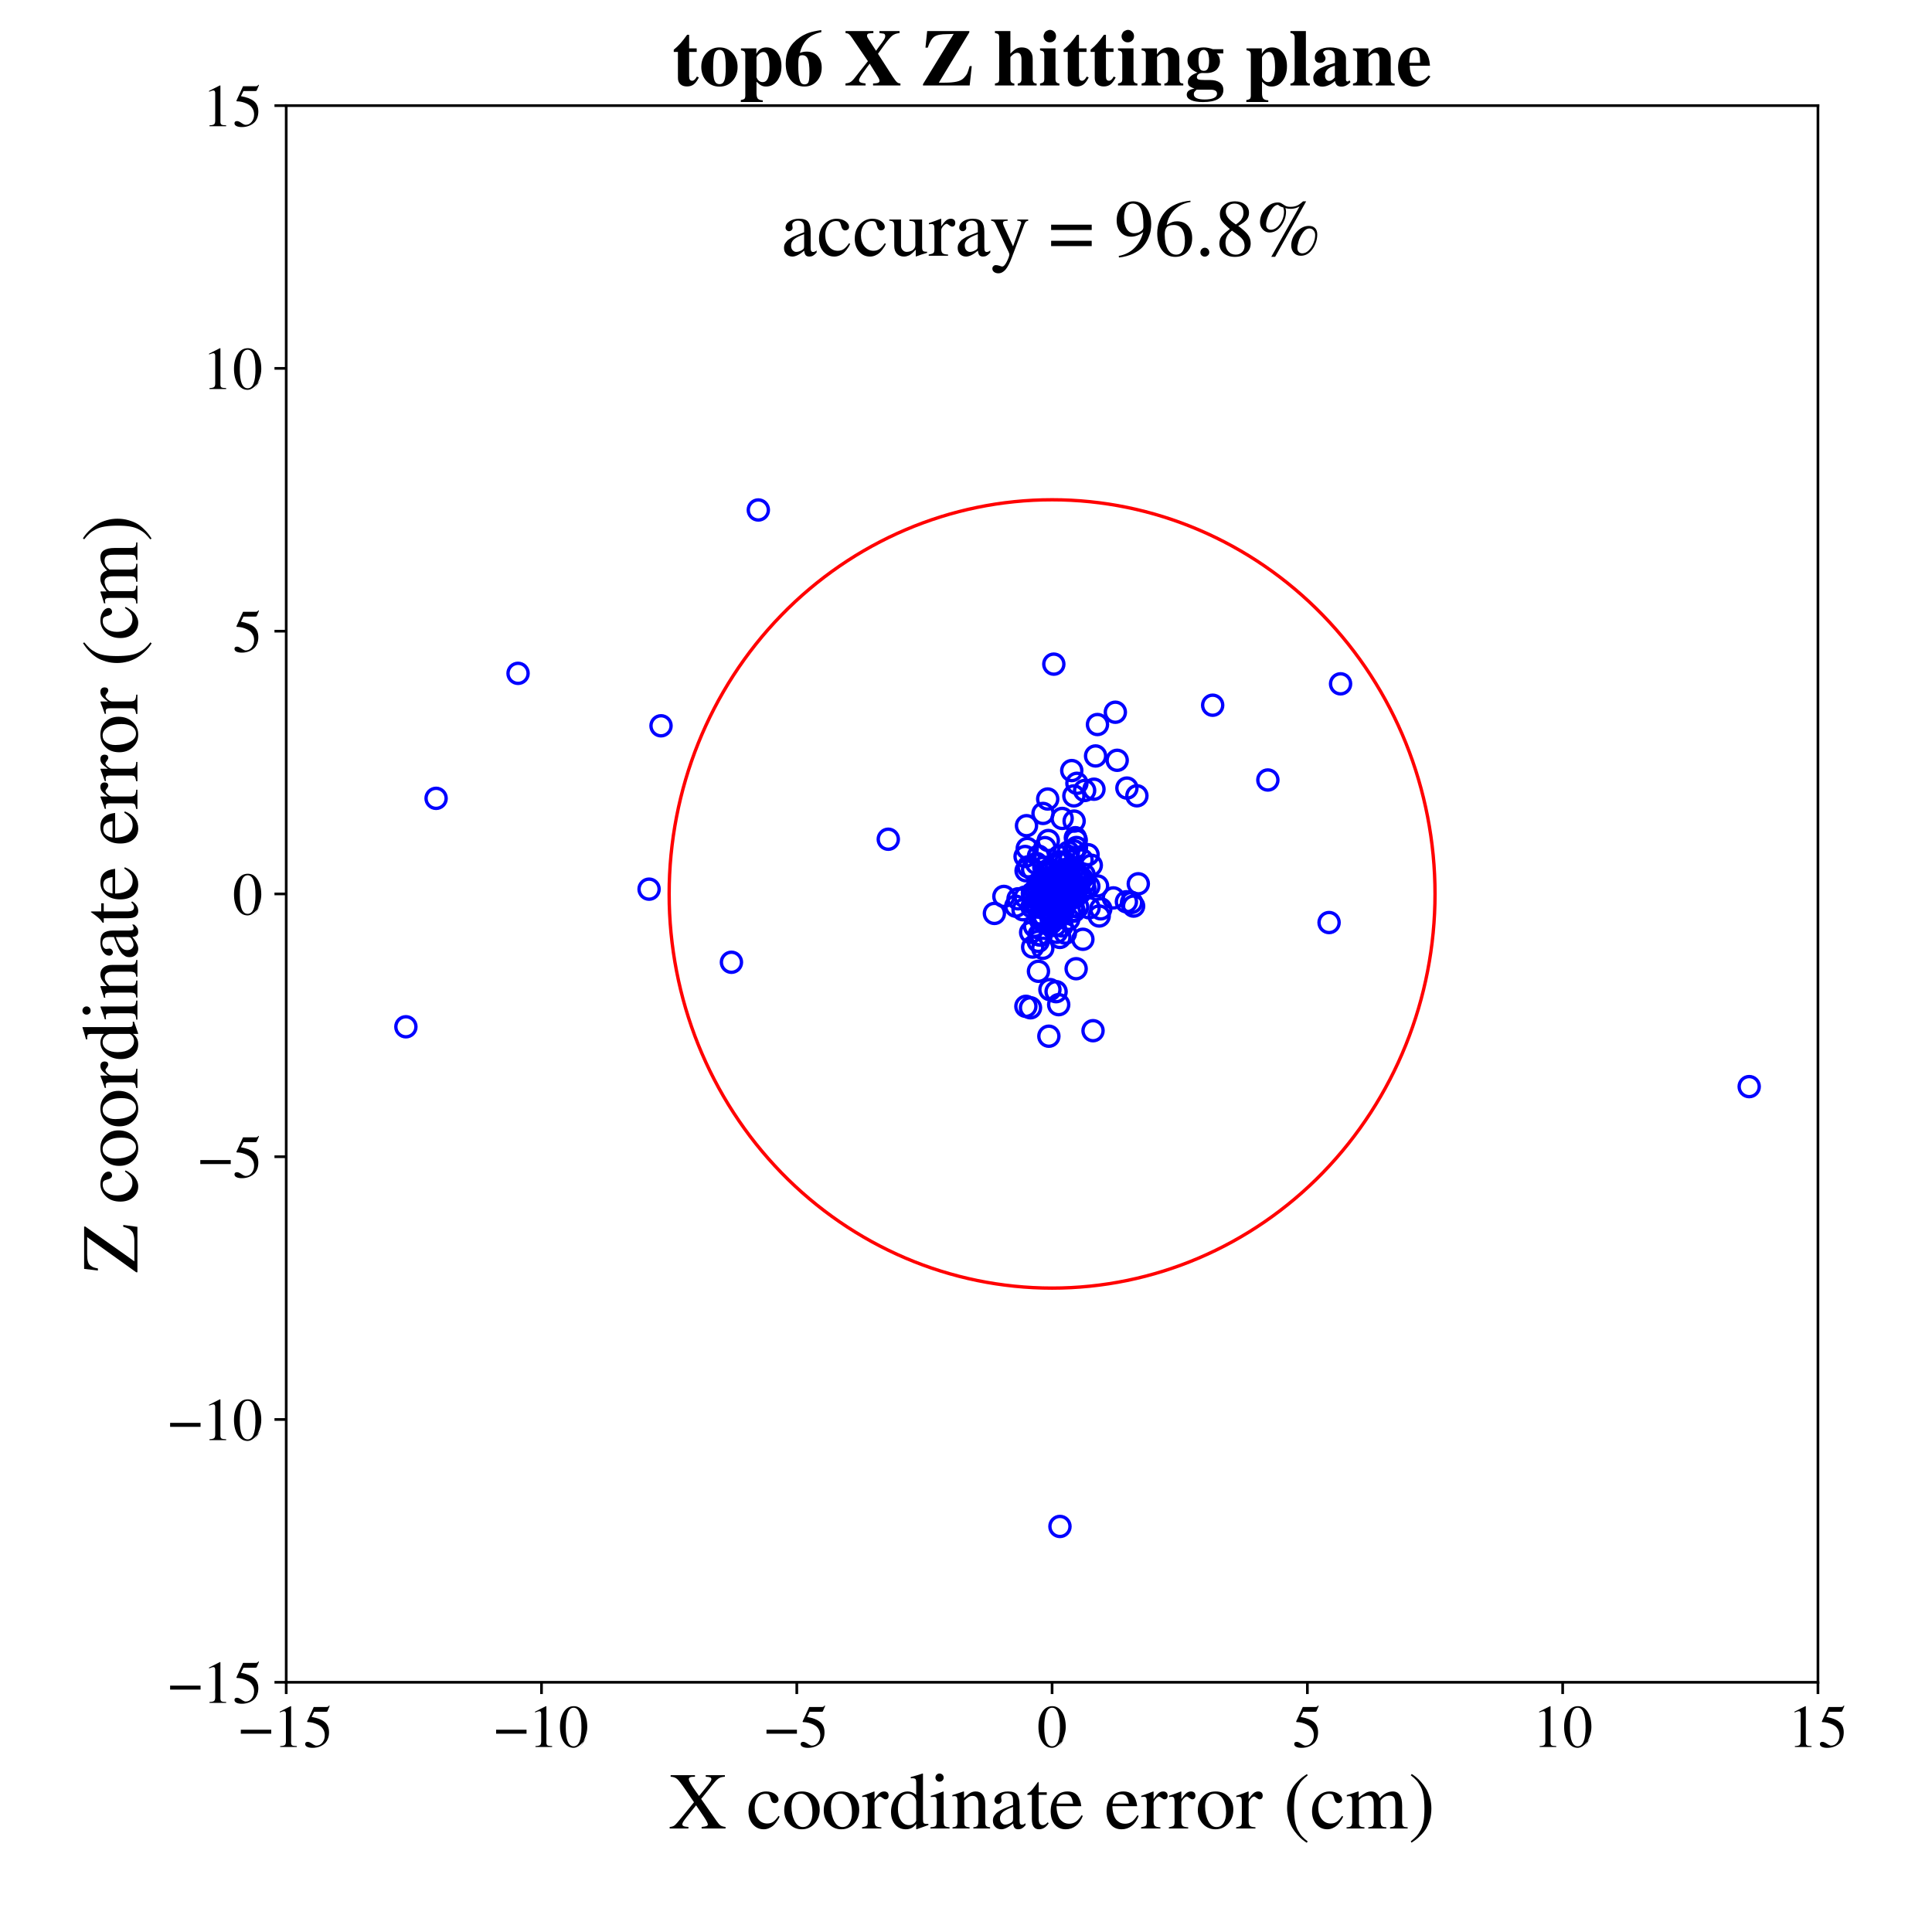 <?xml version="1.0" encoding="utf-8" standalone="no"?>
<!DOCTYPE svg PUBLIC "-//W3C//DTD SVG 1.1//EN"
  "http://www.w3.org/Graphics/SVG/1.1/DTD/svg11.dtd">
<!-- Created with matplotlib (https://matplotlib.org/) -->
<svg height="576pt" version="1.1" viewBox="0 0 576 576" width="576pt" xmlns="http://www.w3.org/2000/svg" xmlns:xlink="http://www.w3.org/1999/xlink">
 <defs>
  <style type="text/css">
*{stroke-linecap:butt;stroke-linejoin:round;}
  </style>
 </defs>
 <g id="figure_1">
  <g id="patch_1">
   <path d="M 0 576 
L 576 576 
L 576 0 
L 0 0 
z
" style="fill:#ffffff;"/>
  </g>
  <g id="axes_1">
   <g id="patch_2">
    <path d="M 85.331 501.548 
L 542 501.548 
L 542 31.486 
L 85.331 31.486 
z
" style="fill:#ffffff;"/>
   </g>
   <g id="PathCollection_1">
    <defs>
     <path d="M 0 3 
C 0.796 3 1.559 2.684 2.121 2.121 
C 2.684 1.559 3 0.796 3 0 
C 3 -0.796 2.684 -1.559 2.121 -2.121 
C 1.559 -2.684 0.796 -3 0 -3 
C -0.796 -3 -1.559 -2.684 -2.121 -2.121 
C -2.684 -1.559 -3 -0.796 -3 0 
C -3 0.796 -2.684 1.559 -2.121 2.121 
C -1.559 2.684 -0.796 3 0 3 
z
" id="C0_0_065234ceba"/>
    </defs>
    <g clip-path="url(#p44870fbe27)">
     <use style="fill:none;stroke:#0000ff;" x="337.968" xlink:href="#C0_0_065234ceba" y="270.137"/>
    </g>
    <g clip-path="url(#p44870fbe27)">
     <use style="fill:none;stroke:#0000ff;" x="316.011" xlink:href="#C0_0_065234ceba" y="270.884"/>
    </g>
    <g clip-path="url(#p44870fbe27)">
     <use style="fill:none;stroke:#0000ff;" x="226.084" xlink:href="#C0_0_065234ceba" y="152.04"/>
    </g>
    <g clip-path="url(#p44870fbe27)">
     <use style="fill:none;stroke:#0000ff;" x="319.012" xlink:href="#C0_0_065234ceba" y="265.824"/>
    </g>
    <g clip-path="url(#p44870fbe27)">
     <use style="fill:none;stroke:#0000ff;" x="299.293" xlink:href="#C0_0_065234ceba" y="267.253"/>
    </g>
    <g clip-path="url(#p44870fbe27)">
     <use style="fill:none;stroke:#0000ff;" x="314.904" xlink:href="#C0_0_065234ceba" y="262.224"/>
    </g>
    <g clip-path="url(#p44870fbe27)">
     <use style="fill:none;stroke:#0000ff;" x="313.466" xlink:href="#C0_0_065234ceba" y="269.392"/>
    </g>
    <g clip-path="url(#p44870fbe27)">
     <use style="fill:none;stroke:#0000ff;" x="308.45" xlink:href="#C0_0_065234ceba" y="276.17"/>
    </g>
    <g clip-path="url(#p44870fbe27)">
     <use style="fill:none;stroke:#0000ff;" x="318.888" xlink:href="#C0_0_065234ceba" y="256.603"/>
    </g>
    <g clip-path="url(#p44870fbe27)">
     <use style="fill:none;stroke:#0000ff;" x="309.013" xlink:href="#C0_0_065234ceba" y="257.421"/>
    </g>
    <g clip-path="url(#p44870fbe27)">
     <use style="fill:none;stroke:#0000ff;" x="310.463" xlink:href="#C0_0_065234ceba" y="263.182"/>
    </g>
    <g clip-path="url(#p44870fbe27)">
     <use style="fill:none;stroke:#0000ff;" x="26.034" xlink:href="#C0_0_065234ceba" y="330.23"/>
    </g>
    <g clip-path="url(#p44870fbe27)">
     <use style="fill:none;stroke:#0000ff;" x="312.125" xlink:href="#C0_0_065234ceba" y="265.397"/>
    </g>
    <g clip-path="url(#p44870fbe27)">
     <use style="fill:none;stroke:#0000ff;" x="315.999" xlink:href="#C0_0_065234ceba" y="268.458"/>
    </g>
    <g clip-path="url(#p44870fbe27)">
     <use style="fill:none;stroke:#0000ff;" x="312.143" xlink:href="#C0_0_065234ceba" y="266.615"/>
    </g>
    <g clip-path="url(#p44870fbe27)">
     <use style="fill:none;stroke:#0000ff;" x="316.428" xlink:href="#C0_0_065234ceba" y="263.79"/>
    </g>
    <g clip-path="url(#p44870fbe27)">
     <use style="fill:none;stroke:#0000ff;" x="310.19" xlink:href="#C0_0_065234ceba" y="272.501"/>
    </g>
    <g clip-path="url(#p44870fbe27)">
     <use style="fill:none;stroke:#0000ff;" x="332.527" xlink:href="#C0_0_065234ceba" y="212.341"/>
    </g>
    <g clip-path="url(#p44870fbe27)">
     <use style="fill:none;stroke:#0000ff;" x="312.655" xlink:href="#C0_0_065234ceba" y="265.47"/>
    </g>
    <g clip-path="url(#p44870fbe27)">
     <use style="fill:none;stroke:#0000ff;" x="218.068" xlink:href="#C0_0_065234ceba" y="286.887"/>
    </g>
    <g clip-path="url(#p44870fbe27)">
     <use style="fill:none;stroke:#0000ff;" x="312.36" xlink:href="#C0_0_065234ceba" y="238.214"/>
    </g>
    <g clip-path="url(#p44870fbe27)">
     <use style="fill:none;stroke:#0000ff;" x="311.34" xlink:href="#C0_0_065234ceba" y="273.273"/>
    </g>
    <g clip-path="url(#p44870fbe27)">
     <use style="fill:none;stroke:#0000ff;" x="311.712" xlink:href="#C0_0_065234ceba" y="262.62"/>
    </g>
    <g clip-path="url(#p44870fbe27)">
     <use style="fill:none;stroke:#0000ff;" x="323.368" xlink:href="#C0_0_065234ceba" y="235.674"/>
    </g>
    <g clip-path="url(#p44870fbe27)">
     <use style="fill:none;stroke:#0000ff;" x="323.205" xlink:href="#C0_0_065234ceba" y="260.766"/>
    </g>
    <g clip-path="url(#p44870fbe27)">
     <use style="fill:none;stroke:#0000ff;" x="320.191" xlink:href="#C0_0_065234ceba" y="253.662"/>
    </g>
    <g clip-path="url(#p44870fbe27)">
     <use style="fill:none;stroke:#0000ff;" x="313.081" xlink:href="#C0_0_065234ceba" y="267.108"/>
    </g>
    <g clip-path="url(#p44870fbe27)">
     <use style="fill:none;stroke:#0000ff;" x="313.432" xlink:href="#C0_0_065234ceba" y="275.138"/>
    </g>
    <g clip-path="url(#p44870fbe27)">
     <use style="fill:none;stroke:#0000ff;" x="315.282" xlink:href="#C0_0_065234ceba" y="266.426"/>
    </g>
    <g clip-path="url(#p44870fbe27)">
     <use style="fill:none;stroke:#0000ff;" x="316.666" xlink:href="#C0_0_065234ceba" y="244.001"/>
    </g>
    <g clip-path="url(#p44870fbe27)">
     <use style="fill:none;stroke:#0000ff;" x="307.859" xlink:href="#C0_0_065234ceba" y="259.185"/>
    </g>
    <g clip-path="url(#p44870fbe27)">
     <use style="fill:none;stroke:#0000ff;" x="307.657" xlink:href="#C0_0_065234ceba" y="270.382"/>
    </g>
    <g clip-path="url(#p44870fbe27)">
     <use style="fill:none;stroke:#0000ff;" x="303.519" xlink:href="#C0_0_065234ceba" y="267.972"/>
    </g>
    <g clip-path="url(#p44870fbe27)">
     <use style="fill:none;stroke:#0000ff;" x="333.075" xlink:href="#C0_0_065234ceba" y="226.672"/>
    </g>
    <g clip-path="url(#p44870fbe27)">
     <use style="fill:none;stroke:#0000ff;" x="313.491" xlink:href="#C0_0_065234ceba" y="273.735"/>
    </g>
    <g clip-path="url(#p44870fbe27)">
     <use style="fill:none;stroke:#0000ff;" x="313.162" xlink:href="#C0_0_065234ceba" y="259.29"/>
    </g>
    <g clip-path="url(#p44870fbe27)">
     <use style="fill:none;stroke:#0000ff;" x="320.581" xlink:href="#C0_0_065234ceba" y="261.528"/>
    </g>
    <g clip-path="url(#p44870fbe27)">
     <use style="fill:none;stroke:#0000ff;" x="316.644" xlink:href="#C0_0_065234ceba" y="276.065"/>
    </g>
    <g clip-path="url(#p44870fbe27)">
     <use style="fill:none;stroke:#0000ff;" x="314.894" xlink:href="#C0_0_065234ceba" y="268.676"/>
    </g>
    <g clip-path="url(#p44870fbe27)">
     <use style="fill:none;stroke:#0000ff;" x="315.151" xlink:href="#C0_0_065234ceba" y="272.049"/>
    </g>
    <g clip-path="url(#p44870fbe27)">
     <use style="fill:none;stroke:#0000ff;" x="321.518" xlink:href="#C0_0_065234ceba" y="260.955"/>
    </g>
    <g clip-path="url(#p44870fbe27)">
     <use style="fill:none;stroke:#0000ff;" x="313.236" xlink:href="#C0_0_065234ceba" y="265.369"/>
    </g>
    <g clip-path="url(#p44870fbe27)">
     <use style="fill:none;stroke:#0000ff;" x="320.05" xlink:href="#C0_0_065234ceba" y="267.293"/>
    </g>
    <g clip-path="url(#p44870fbe27)">
     <use style="fill:none;stroke:#0000ff;" x="311.596" xlink:href="#C0_0_065234ceba" y="267.873"/>
    </g>
    <g clip-path="url(#p44870fbe27)">
     <use style="fill:none;stroke:#0000ff;" x="305.613" xlink:href="#C0_0_065234ceba" y="255.345"/>
    </g>
    <g clip-path="url(#p44870fbe27)">
     <use style="fill:none;stroke:#0000ff;" x="313.52" xlink:href="#C0_0_065234ceba" y="262.878"/>
    </g>
    <g clip-path="url(#p44870fbe27)">
     <use style="fill:none;stroke:#0000ff;" x="307.274" xlink:href="#C0_0_065234ceba" y="277.978"/>
    </g>
    <g clip-path="url(#p44870fbe27)">
     <use style="fill:none;stroke:#0000ff;" x="315.719" xlink:href="#C0_0_065234ceba" y="260.433"/>
    </g>
    <g clip-path="url(#p44870fbe27)">
     <use style="fill:none;stroke:#0000ff;" x="315.398" xlink:href="#C0_0_065234ceba" y="263.28"/>
    </g>
    <g clip-path="url(#p44870fbe27)">
     <use style="fill:none;stroke:#0000ff;" x="311.431" xlink:href="#C0_0_065234ceba" y="265.041"/>
    </g>
    <g clip-path="url(#p44870fbe27)">
     <use style="fill:none;stroke:#0000ff;" x="315.766" xlink:href="#C0_0_065234ceba" y="267.688"/>
    </g>
    <g clip-path="url(#p44870fbe27)">
     <use style="fill:none;stroke:#0000ff;" x="315.411" xlink:href="#C0_0_065234ceba" y="270.189"/>
    </g>
    <g clip-path="url(#p44870fbe27)">
     <use style="fill:none;stroke:#0000ff;" x="323.248" xlink:href="#C0_0_065234ceba" y="263.324"/>
    </g>
    <g clip-path="url(#p44870fbe27)">
     <use style="fill:none;stroke:#0000ff;" x="314.181" xlink:href="#C0_0_065234ceba" y="198.006"/>
    </g>
    <g clip-path="url(#p44870fbe27)">
     <use style="fill:none;stroke:#0000ff;" x="305.855" xlink:href="#C0_0_065234ceba" y="300.026"/>
    </g>
    <g clip-path="url(#p44870fbe27)">
     <use style="fill:none;stroke:#0000ff;" x="311.532" xlink:href="#C0_0_065234ceba" y="252.7"/>
    </g>
    <g clip-path="url(#p44870fbe27)">
     <use style="fill:none;stroke:#0000ff;" x="317.363" xlink:href="#C0_0_065234ceba" y="270.707"/>
    </g>
    <g clip-path="url(#p44870fbe27)">
     <use style="fill:none;stroke:#0000ff;" x="315.788" xlink:href="#C0_0_065234ceba" y="256.968"/>
    </g>
    <g clip-path="url(#p44870fbe27)">
     <use style="fill:none;stroke:#0000ff;" x="305.005" xlink:href="#C0_0_065234ceba" y="271.226"/>
    </g>
    <g clip-path="url(#p44870fbe27)">
     <use style="fill:none;stroke:#0000ff;" x="396.247" xlink:href="#C0_0_065234ceba" y="275.044"/>
    </g>
    <g clip-path="url(#p44870fbe27)">
     <use style="fill:none;stroke:#0000ff;" x="320.935" xlink:href="#C0_0_065234ceba" y="252.67"/>
    </g>
    <g clip-path="url(#p44870fbe27)">
     <use style="fill:none;stroke:#0000ff;" x="314.837" xlink:href="#C0_0_065234ceba" y="264.237"/>
    </g>
    <g clip-path="url(#p44870fbe27)">
     <use style="fill:none;stroke:#0000ff;" x="316.632" xlink:href="#C0_0_065234ceba" y="263.56"/>
    </g>
    <g clip-path="url(#p44870fbe27)">
     <use style="fill:none;stroke:#0000ff;" x="315.632" xlink:href="#C0_0_065234ceba" y="267.675"/>
    </g>
    <g clip-path="url(#p44870fbe27)">
     <use style="fill:none;stroke:#0000ff;" x="313.407" xlink:href="#C0_0_065234ceba" y="264.117"/>
    </g>
    <g clip-path="url(#p44870fbe27)">
     <use style="fill:none;stroke:#0000ff;" x="313.198" xlink:href="#C0_0_065234ceba" y="262.783"/>
    </g>
    <g clip-path="url(#p44870fbe27)">
     <use style="fill:none;stroke:#0000ff;" x="305.645" xlink:href="#C0_0_065234ceba" y="267.453"/>
    </g>
    <g clip-path="url(#p44870fbe27)">
     <use style="fill:none;stroke:#0000ff;" x="315.331" xlink:href="#C0_0_065234ceba" y="264.834"/>
    </g>
    <g clip-path="url(#p44870fbe27)">
     <use style="fill:none;stroke:#0000ff;" x="337.353" xlink:href="#C0_0_065234ceba" y="269.067"/>
    </g>
    <g clip-path="url(#p44870fbe27)">
     <use style="fill:none;stroke:#0000ff;" x="314.742" xlink:href="#C0_0_065234ceba" y="267.055"/>
    </g>
    <g clip-path="url(#p44870fbe27)">
     <use style="fill:none;stroke:#0000ff;" x="312.266" xlink:href="#C0_0_065234ceba" y="269.175"/>
    </g>
    <g clip-path="url(#p44870fbe27)">
     <use style="fill:none;stroke:#0000ff;" x="312.299" xlink:href="#C0_0_065234ceba" y="263.378"/>
    </g>
    <g clip-path="url(#p44870fbe27)">
     <use style="fill:none;stroke:#0000ff;" x="307.876" xlink:href="#C0_0_065234ceba" y="282.354"/>
    </g>
    <g clip-path="url(#p44870fbe27)">
     <use style="fill:none;stroke:#0000ff;" x="315.983" xlink:href="#C0_0_065234ceba" y="279.483"/>
    </g>
    <g clip-path="url(#p44870fbe27)">
     <use style="fill:none;stroke:#0000ff;" x="316.263" xlink:href="#C0_0_065234ceba" y="257.472"/>
    </g>
    <g clip-path="url(#p44870fbe27)">
     <use style="fill:none;stroke:#0000ff;" x="302.843" xlink:href="#C0_0_065234ceba" y="270.167"/>
    </g>
    <g clip-path="url(#p44870fbe27)">
     <use style="fill:none;stroke:#0000ff;" x="313.455" xlink:href="#C0_0_065234ceba" y="261.953"/>
    </g>
    <g clip-path="url(#p44870fbe27)">
     <use style="fill:none;stroke:#0000ff;" x="317.396" xlink:href="#C0_0_065234ceba" y="263.462"/>
    </g>
    <g clip-path="url(#p44870fbe27)">
     <use style="fill:none;stroke:#0000ff;" x="316.765" xlink:href="#C0_0_065234ceba" y="262.858"/>
    </g>
    <g clip-path="url(#p44870fbe27)">
     <use style="fill:none;stroke:#0000ff;" x="317.057" xlink:href="#C0_0_065234ceba" y="260.325"/>
    </g>
    <g clip-path="url(#p44870fbe27)">
     <use style="fill:none;stroke:#0000ff;" x="314.772" xlink:href="#C0_0_065234ceba" y="266.1"/>
    </g>
    <g clip-path="url(#p44870fbe27)">
     <use style="fill:none;stroke:#0000ff;" x="313.591" xlink:href="#C0_0_065234ceba" y="261.618"/>
    </g>
    <g clip-path="url(#p44870fbe27)">
     <use style="fill:none;stroke:#0000ff;" x="312.922" xlink:href="#C0_0_065234ceba" y="271.321"/>
    </g>
    <g clip-path="url(#p44870fbe27)">
     <use style="fill:none;stroke:#0000ff;" x="320.774" xlink:href="#C0_0_065234ceba" y="266.869"/>
    </g>
    <g clip-path="url(#p44870fbe27)">
     <use style="fill:none;stroke:#0000ff;" x="315.045" xlink:href="#C0_0_065234ceba" y="262.319"/>
    </g>
    <g clip-path="url(#p44870fbe27)">
     <use style="fill:none;stroke:#0000ff;" x="310.133" xlink:href="#C0_0_065234ceba" y="274.196"/>
    </g>
    <g clip-path="url(#p44870fbe27)">
     <use style="fill:none;stroke:#0000ff;" x="327.711" xlink:href="#C0_0_065234ceba" y="273.092"/>
    </g>
    <g clip-path="url(#p44870fbe27)">
     <use style="fill:none;stroke:#0000ff;" x="318.754" xlink:href="#C0_0_065234ceba" y="259.561"/>
    </g>
    <g clip-path="url(#p44870fbe27)">
     <use style="fill:none;stroke:#0000ff;" x="317.347" xlink:href="#C0_0_065234ceba" y="267.259"/>
    </g>
    <g clip-path="url(#p44870fbe27)">
     <use style="fill:none;stroke:#0000ff;" x="321.066" xlink:href="#C0_0_065234ceba" y="233.533"/>
    </g>
    <g clip-path="url(#p44870fbe27)">
     <use style="fill:none;stroke:#0000ff;" x="317.469" xlink:href="#C0_0_065234ceba" y="268.722"/>
    </g>
    <g clip-path="url(#p44870fbe27)">
     <use style="fill:none;stroke:#0000ff;" x="324.621" xlink:href="#C0_0_065234ceba" y="264.252"/>
    </g>
    <g clip-path="url(#p44870fbe27)">
     <use style="fill:none;stroke:#0000ff;" x="317.805" xlink:href="#C0_0_065234ceba" y="266.032"/>
    </g>
    <g clip-path="url(#p44870fbe27)">
     <use style="fill:none;stroke:#0000ff;" x="317.381" xlink:href="#C0_0_065234ceba" y="263.81"/>
    </g>
    <g clip-path="url(#p44870fbe27)">
     <use style="fill:none;stroke:#0000ff;" x="313.679" xlink:href="#C0_0_065234ceba" y="274.098"/>
    </g>
    <g clip-path="url(#p44870fbe27)">
     <use style="fill:none;stroke:#0000ff;" x="315.635" xlink:href="#C0_0_065234ceba" y="299.528"/>
    </g>
    <g clip-path="url(#p44870fbe27)">
     <use style="fill:none;stroke:#0000ff;" x="305.912" xlink:href="#C0_0_065234ceba" y="259.606"/>
    </g>
    <g clip-path="url(#p44870fbe27)">
     <use style="fill:none;stroke:#0000ff;" x="311.94" xlink:href="#C0_0_065234ceba" y="263.172"/>
    </g>
    <g clip-path="url(#p44870fbe27)">
     <use style="fill:none;stroke:#0000ff;" x="326.632" xlink:href="#C0_0_065234ceba" y="225.378"/>
    </g>
    <g clip-path="url(#p44870fbe27)">
     <use style="fill:none;stroke:#0000ff;" x="317.634" xlink:href="#C0_0_065234ceba" y="278.213"/>
    </g>
    <g clip-path="url(#p44870fbe27)">
     <use style="fill:none;stroke:#0000ff;" x="312.504" xlink:href="#C0_0_065234ceba" y="259.409"/>
    </g>
    <g clip-path="url(#p44870fbe27)">
     <use style="fill:none;stroke:#0000ff;" x="320.874" xlink:href="#C0_0_065234ceba" y="261.377"/>
    </g>
    <g clip-path="url(#p44870fbe27)">
     <use style="fill:none;stroke:#0000ff;" x="316.929" xlink:href="#C0_0_065234ceba" y="268.537"/>
    </g>
    <g clip-path="url(#p44870fbe27)">
     <use style="fill:none;stroke:#0000ff;" x="316.958" xlink:href="#C0_0_065234ceba" y="266.769"/>
    </g>
    <g clip-path="url(#p44870fbe27)">
     <use style="fill:none;stroke:#0000ff;" x="312.443" xlink:href="#C0_0_065234ceba" y="268.635"/>
    </g>
    <g clip-path="url(#p44870fbe27)">
     <use style="fill:none;stroke:#0000ff;" x="309.973" xlink:href="#C0_0_065234ceba" y="273.123"/>
    </g>
    <g clip-path="url(#p44870fbe27)">
     <use style="fill:none;stroke:#0000ff;" x="313.741" xlink:href="#C0_0_065234ceba" y="271.436"/>
    </g>
    <g clip-path="url(#p44870fbe27)">
     <use style="fill:none;stroke:#0000ff;" x="327.198" xlink:href="#C0_0_065234ceba" y="216.009"/>
    </g>
    <g clip-path="url(#p44870fbe27)">
     <use style="fill:none;stroke:#0000ff;" x="315.578" xlink:href="#C0_0_065234ceba" y="272.249"/>
    </g>
    <g clip-path="url(#p44870fbe27)">
     <use style="fill:none;stroke:#0000ff;" x="314.616" xlink:href="#C0_0_065234ceba" y="268.32"/>
    </g>
    <g clip-path="url(#p44870fbe27)">
     <use style="fill:none;stroke:#0000ff;" x="315.258" xlink:href="#C0_0_065234ceba" y="269.358"/>
    </g>
    <g clip-path="url(#p44870fbe27)">
     <use style="fill:none;stroke:#0000ff;" x="310.768" xlink:href="#C0_0_065234ceba" y="273.232"/>
    </g>
    <g clip-path="url(#p44870fbe27)">
     <use style="fill:none;stroke:#0000ff;" x="310.128" xlink:href="#C0_0_065234ceba" y="268.231"/>
    </g>
    <g clip-path="url(#p44870fbe27)">
     <use style="fill:none;stroke:#0000ff;" x="313.584" xlink:href="#C0_0_065234ceba" y="266.621"/>
    </g>
    <g clip-path="url(#p44870fbe27)">
     <use style="fill:none;stroke:#0000ff;" x="316.569" xlink:href="#C0_0_065234ceba" y="270.201"/>
    </g>
    <g clip-path="url(#p44870fbe27)">
     <use style="fill:none;stroke:#0000ff;" x="311.041" xlink:href="#C0_0_065234ceba" y="264.659"/>
    </g>
    <g clip-path="url(#p44870fbe27)">
     <use style="fill:none;stroke:#0000ff;" x="318.655" xlink:href="#C0_0_065234ceba" y="265.218"/>
    </g>
    <g clip-path="url(#p44870fbe27)">
     <use style="fill:none;stroke:#0000ff;" x="311.207" xlink:href="#C0_0_065234ceba" y="258.55"/>
    </g>
    <g clip-path="url(#p44870fbe27)">
     <use style="fill:none;stroke:#0000ff;" x="317.182" xlink:href="#C0_0_065234ceba" y="267.393"/>
    </g>
    <g clip-path="url(#p44870fbe27)">
     <use style="fill:none;stroke:#0000ff;" x="316.041" xlink:href="#C0_0_065234ceba" y="262.613"/>
    </g>
    <g clip-path="url(#p44870fbe27)">
     <use style="fill:none;stroke:#0000ff;" x="310.898" xlink:href="#C0_0_065234ceba" y="282.725"/>
    </g>
    <g clip-path="url(#p44870fbe27)">
     <use style="fill:none;stroke:#0000ff;" x="320.606" xlink:href="#C0_0_065234ceba" y="249.754"/>
    </g>
    <g clip-path="url(#p44870fbe27)">
     <use style="fill:none;stroke:#0000ff;" x="314.316" xlink:href="#C0_0_065234ceba" y="264.785"/>
    </g>
    <g clip-path="url(#p44870fbe27)">
     <use style="fill:none;stroke:#0000ff;" x="313.991" xlink:href="#C0_0_065234ceba" y="268.688"/>
    </g>
    <g clip-path="url(#p44870fbe27)">
     <use style="fill:none;stroke:#0000ff;" x="319.651" xlink:href="#C0_0_065234ceba" y="259.883"/>
    </g>
    <g clip-path="url(#p44870fbe27)">
     <use style="fill:none;stroke:#0000ff;" x="314.86" xlink:href="#C0_0_065234ceba" y="295.653"/>
    </g>
    <g clip-path="url(#p44870fbe27)">
     <use style="fill:none;stroke:#0000ff;" x="310.673" xlink:href="#C0_0_065234ceba" y="273.369"/>
    </g>
    <g clip-path="url(#p44870fbe27)">
     <use style="fill:none;stroke:#0000ff;" x="314.186" xlink:href="#C0_0_065234ceba" y="263.281"/>
    </g>
    <g clip-path="url(#p44870fbe27)">
     <use style="fill:none;stroke:#0000ff;" x="316.644" xlink:href="#C0_0_065234ceba" y="263.535"/>
    </g>
    <g clip-path="url(#p44870fbe27)">
     <use style="fill:none;stroke:#0000ff;" x="313.018" xlink:href="#C0_0_065234ceba" y="295.035"/>
    </g>
    <g clip-path="url(#p44870fbe27)">
     <use style="fill:none;stroke:#0000ff;" x="314.55" xlink:href="#C0_0_065234ceba" y="268.939"/>
    </g>
    <g clip-path="url(#p44870fbe27)">
     <use style="fill:none;stroke:#0000ff;" x="325.873" xlink:href="#C0_0_065234ceba" y="307.289"/>
    </g>
    <g clip-path="url(#p44870fbe27)">
     <use style="fill:none;stroke:#0000ff;" x="313.84" xlink:href="#C0_0_065234ceba" y="262.835"/>
    </g>
    <g clip-path="url(#p44870fbe27)">
     <use style="fill:none;stroke:#0000ff;" x="313.219" xlink:href="#C0_0_065234ceba" y="265.73"/>
    </g>
    <g clip-path="url(#p44870fbe27)">
     <use style="fill:none;stroke:#0000ff;" x="309.536" xlink:href="#C0_0_065234ceba" y="280.652"/>
    </g>
    <g clip-path="url(#p44870fbe27)">
     <use style="fill:none;stroke:#0000ff;" x="264.83" xlink:href="#C0_0_065234ceba" y="250.205"/>
    </g>
    <g clip-path="url(#p44870fbe27)">
     <use style="fill:none;stroke:#0000ff;" x="315.746" xlink:href="#C0_0_065234ceba" y="255.345"/>
    </g>
    <g clip-path="url(#p44870fbe27)">
     <use style="fill:none;stroke:#0000ff;" x="312.401" xlink:href="#C0_0_065234ceba" y="264.307"/>
    </g>
    <g clip-path="url(#p44870fbe27)">
     <use style="fill:none;stroke:#0000ff;" x="315.587" xlink:href="#C0_0_065234ceba" y="268.543"/>
    </g>
    <g clip-path="url(#p44870fbe27)">
     <use style="fill:none;stroke:#0000ff;" x="311.427" xlink:href="#C0_0_065234ceba" y="262.203"/>
    </g>
    <g clip-path="url(#p44870fbe27)">
     <use style="fill:none;stroke:#0000ff;" x="318.622" xlink:href="#C0_0_065234ceba" y="274.087"/>
    </g>
    <g clip-path="url(#p44870fbe27)">
     <use style="fill:none;stroke:#0000ff;" x="319.53" xlink:href="#C0_0_065234ceba" y="229.736"/>
    </g>
    <g clip-path="url(#p44870fbe27)">
     <use style="fill:none;stroke:#0000ff;" x="313.613" xlink:href="#C0_0_065234ceba" y="272.597"/>
    </g>
    <g clip-path="url(#p44870fbe27)">
     <use style="fill:none;stroke:#0000ff;" x="312.748" xlink:href="#C0_0_065234ceba" y="261.635"/>
    </g>
    <g clip-path="url(#p44870fbe27)">
     <use style="fill:none;stroke:#0000ff;" x="296.468" xlink:href="#C0_0_065234ceba" y="272.325"/>
    </g>
    <g clip-path="url(#p44870fbe27)">
     <use style="fill:none;stroke:#0000ff;" x="316.012" xlink:href="#C0_0_065234ceba" y="455.091"/>
    </g>
    <g clip-path="url(#p44870fbe27)">
     <use style="fill:none;stroke:#0000ff;" x="308.144" xlink:href="#C0_0_065234ceba" y="267.43"/>
    </g>
    <g clip-path="url(#p44870fbe27)">
     <use style="fill:none;stroke:#0000ff;" x="312.558" xlink:href="#C0_0_065234ceba" y="263.727"/>
    </g>
    <g clip-path="url(#p44870fbe27)">
     <use style="fill:none;stroke:#0000ff;" x="328.184" xlink:href="#C0_0_065234ceba" y="270.963"/>
    </g>
    <g clip-path="url(#p44870fbe27)">
     <use style="fill:none;stroke:#0000ff;" x="317.134" xlink:href="#C0_0_065234ceba" y="260.935"/>
    </g>
    <g clip-path="url(#p44870fbe27)">
     <use style="fill:none;stroke:#0000ff;" x="316.368" xlink:href="#C0_0_065234ceba" y="268.943"/>
    </g>
    <g clip-path="url(#p44870fbe27)">
     <use style="fill:none;stroke:#0000ff;" x="312.543" xlink:href="#C0_0_065234ceba" y="250.591"/>
    </g>
    <g clip-path="url(#p44870fbe27)">
     <use style="fill:none;stroke:#0000ff;" x="316.792" xlink:href="#C0_0_065234ceba" y="272.241"/>
    </g>
    <g clip-path="url(#p44870fbe27)">
     <use style="fill:none;stroke:#0000ff;" x="325.356" xlink:href="#C0_0_065234ceba" y="257.967"/>
    </g>
    <g clip-path="url(#p44870fbe27)">
     <use style="fill:none;stroke:#0000ff;" x="317.618" xlink:href="#C0_0_065234ceba" y="257.256"/>
    </g>
    <g clip-path="url(#p44870fbe27)">
     <use style="fill:none;stroke:#0000ff;" x="309.603" xlink:href="#C0_0_065234ceba" y="289.581"/>
    </g>
    <g clip-path="url(#p44870fbe27)">
     <use style="fill:none;stroke:#0000ff;" x="313.413" xlink:href="#C0_0_065234ceba" y="272.473"/>
    </g>
    <g clip-path="url(#p44870fbe27)">
     <use style="fill:none;stroke:#0000ff;" x="309.378" xlink:href="#C0_0_065234ceba" y="264.494"/>
    </g>
    <g clip-path="url(#p44870fbe27)">
     <use style="fill:none;stroke:#0000ff;" x="309.841" xlink:href="#C0_0_065234ceba" y="267.654"/>
    </g>
    <g clip-path="url(#p44870fbe27)">
     <use style="fill:none;stroke:#0000ff;" x="321.113" xlink:href="#C0_0_065234ceba" y="264.698"/>
    </g>
    <g clip-path="url(#p44870fbe27)">
     <use style="fill:none;stroke:#0000ff;" x="312.945" xlink:href="#C0_0_065234ceba" y="268.111"/>
    </g>
    <g clip-path="url(#p44870fbe27)">
     <use style="fill:none;stroke:#0000ff;" x="310.417" xlink:href="#C0_0_065234ceba" y="278.816"/>
    </g>
    <g clip-path="url(#p44870fbe27)">
     <use style="fill:none;stroke:#0000ff;" x="318.14" xlink:href="#C0_0_065234ceba" y="267.708"/>
    </g>
    <g clip-path="url(#p44870fbe27)">
     <use style="fill:none;stroke:#0000ff;" x="322.608" xlink:href="#C0_0_065234ceba" y="256.381"/>
    </g>
    <g clip-path="url(#p44870fbe27)">
     <use style="fill:none;stroke:#0000ff;" x="320.24" xlink:href="#C0_0_065234ceba" y="244.799"/>
    </g>
    <g clip-path="url(#p44870fbe27)">
     <use style="fill:none;stroke:#0000ff;" x="311.471" xlink:href="#C0_0_065234ceba" y="266.047"/>
    </g>
    <g clip-path="url(#p44870fbe27)">
     <use style="fill:none;stroke:#0000ff;" x="521.501" xlink:href="#C0_0_065234ceba" y="323.96"/>
    </g>
    <g clip-path="url(#p44870fbe27)">
     <use style="fill:none;stroke:#0000ff;" x="309.641" xlink:href="#C0_0_065234ceba" y="263.302"/>
    </g>
    <g clip-path="url(#p44870fbe27)">
     <use style="fill:none;stroke:#0000ff;" x="315.066" xlink:href="#C0_0_065234ceba" y="261.402"/>
    </g>
    <g clip-path="url(#p44870fbe27)">
     <use style="fill:none;stroke:#0000ff;" x="314.066" xlink:href="#C0_0_065234ceba" y="264.331"/>
    </g>
    <g clip-path="url(#p44870fbe27)">
     <use style="fill:none;stroke:#0000ff;" x="315.456" xlink:href="#C0_0_065234ceba" y="263.306"/>
    </g>
    <g clip-path="url(#p44870fbe27)">
     <use style="fill:none;stroke:#0000ff;" x="313.695" xlink:href="#C0_0_065234ceba" y="272.772"/>
    </g>
    <g clip-path="url(#p44870fbe27)">
     <use style="fill:none;stroke:#0000ff;" x="154.452" xlink:href="#C0_0_065234ceba" y="200.747"/>
    </g>
    <g clip-path="url(#p44870fbe27)">
     <use style="fill:none;stroke:#0000ff;" x="121.011" xlink:href="#C0_0_065234ceba" y="306.12"/>
    </g>
    <g clip-path="url(#p44870fbe27)">
     <use style="fill:none;stroke:#0000ff;" x="314.027" xlink:href="#C0_0_065234ceba" y="262.874"/>
    </g>
    <g clip-path="url(#p44870fbe27)">
     <use style="fill:none;stroke:#0000ff;" x="319.89" xlink:href="#C0_0_065234ceba" y="270.173"/>
    </g>
    <g clip-path="url(#p44870fbe27)">
     <use style="fill:none;stroke:#0000ff;" x="314.443" xlink:href="#C0_0_065234ceba" y="267.207"/>
    </g>
    <g clip-path="url(#p44870fbe27)">
     <use style="fill:none;stroke:#0000ff;" x="306.038" xlink:href="#C0_0_065234ceba" y="246.164"/>
    </g>
    <g clip-path="url(#p44870fbe27)">
     <use style="fill:none;stroke:#0000ff;" x="315.467" xlink:href="#C0_0_065234ceba" y="269.24"/>
    </g>
    <g clip-path="url(#p44870fbe27)">
     <use style="fill:none;stroke:#0000ff;" x="315.494" xlink:href="#C0_0_065234ceba" y="265.418"/>
    </g>
    <g clip-path="url(#p44870fbe27)">
     <use style="fill:none;stroke:#0000ff;" x="130.018" xlink:href="#C0_0_065234ceba" y="238.014"/>
    </g>
    <g clip-path="url(#p44870fbe27)">
     <use style="fill:none;stroke:#0000ff;" x="377.997" xlink:href="#C0_0_065234ceba" y="232.545"/>
    </g>
    <g clip-path="url(#p44870fbe27)">
     <use style="fill:none;stroke:#0000ff;" x="313.28" xlink:href="#C0_0_065234ceba" y="265.351"/>
    </g>
    <g clip-path="url(#p44870fbe27)">
     <use style="fill:none;stroke:#0000ff;" x="326.153" xlink:href="#C0_0_065234ceba" y="235.295"/>
    </g>
    <g clip-path="url(#p44870fbe27)">
     <use style="fill:none;stroke:#0000ff;" x="316.277" xlink:href="#C0_0_065234ceba" y="263.523"/>
    </g>
    <g clip-path="url(#p44870fbe27)">
     <use style="fill:none;stroke:#0000ff;" x="315.106" xlink:href="#C0_0_065234ceba" y="265.393"/>
    </g>
    <g clip-path="url(#p44870fbe27)">
     <use style="fill:none;stroke:#0000ff;" x="318.507" xlink:href="#C0_0_065234ceba" y="254.058"/>
    </g>
    <g clip-path="url(#p44870fbe27)">
     <use style="fill:none;stroke:#0000ff;" x="322.592" xlink:href="#C0_0_065234ceba" y="261.906"/>
    </g>
    <g clip-path="url(#p44870fbe27)">
     <use style="fill:none;stroke:#0000ff;" x="314.993" xlink:href="#C0_0_065234ceba" y="277.952"/>
    </g>
    <g clip-path="url(#p44870fbe27)">
     <use style="fill:none;stroke:#0000ff;" x="309.608" xlink:href="#C0_0_065234ceba" y="255.242"/>
    </g>
    <g clip-path="url(#p44870fbe27)">
     <use style="fill:none;stroke:#0000ff;" x="335.973" xlink:href="#C0_0_065234ceba" y="234.953"/>
    </g>
    <g clip-path="url(#p44870fbe27)">
     <use style="fill:none;stroke:#0000ff;" x="323.427" xlink:href="#C0_0_065234ceba" y="264.795"/>
    </g>
    <g clip-path="url(#p44870fbe27)">
     <use style="fill:none;stroke:#0000ff;" x="316.313" xlink:href="#C0_0_065234ceba" y="265.411"/>
    </g>
    <g clip-path="url(#p44870fbe27)">
     <use style="fill:none;stroke:#0000ff;" x="309.744" xlink:href="#C0_0_065234ceba" y="268.586"/>
    </g>
    <g clip-path="url(#p44870fbe27)">
     <use style="fill:none;stroke:#0000ff;" x="314.599" xlink:href="#C0_0_065234ceba" y="275.945"/>
    </g>
    <g clip-path="url(#p44870fbe27)">
     <use style="fill:none;stroke:#0000ff;" x="320.838" xlink:href="#C0_0_065234ceba" y="288.809"/>
    </g>
    <g clip-path="url(#p44870fbe27)">
     <use style="fill:none;stroke:#0000ff;" x="331.937" xlink:href="#C0_0_065234ceba" y="267.694"/>
    </g>
    <g clip-path="url(#p44870fbe27)">
     <use style="fill:none;stroke:#0000ff;" x="307.795" xlink:href="#C0_0_065234ceba" y="266.286"/>
    </g>
    <g clip-path="url(#p44870fbe27)">
     <use style="fill:none;stroke:#0000ff;" x="307.226" xlink:href="#C0_0_065234ceba" y="300.458"/>
    </g>
    <g clip-path="url(#p44870fbe27)">
     <use style="fill:none;stroke:#0000ff;" x="338.952" xlink:href="#C0_0_065234ceba" y="237.255"/>
    </g>
    <g clip-path="url(#p44870fbe27)">
     <use style="fill:none;stroke:#0000ff;" x="309.796" xlink:href="#C0_0_065234ceba" y="278.71"/>
    </g>
    <g clip-path="url(#p44870fbe27)">
     <use style="fill:none;stroke:#0000ff;" x="320.278" xlink:href="#C0_0_065234ceba" y="263.793"/>
    </g>
    <g clip-path="url(#p44870fbe27)">
     <use style="fill:none;stroke:#0000ff;" x="306.261" xlink:href="#C0_0_065234ceba" y="252.954"/>
    </g>
    <g clip-path="url(#p44870fbe27)">
     <use style="fill:none;stroke:#0000ff;" x="309.52" xlink:href="#C0_0_065234ceba" y="270.449"/>
    </g>
    <g clip-path="url(#p44870fbe27)">
     <use style="fill:none;stroke:#0000ff;" x="361.542" xlink:href="#C0_0_065234ceba" y="210.251"/>
    </g>
    <g clip-path="url(#p44870fbe27)">
     <use style="fill:none;stroke:#0000ff;" x="315.01" xlink:href="#C0_0_065234ceba" y="268.642"/>
    </g>
    <g clip-path="url(#p44870fbe27)">
     <use style="fill:none;stroke:#0000ff;" x="318.001" xlink:href="#C0_0_065234ceba" y="265.893"/>
    </g>
    <g clip-path="url(#p44870fbe27)">
     <use style="fill:none;stroke:#0000ff;" x="339.366" xlink:href="#C0_0_065234ceba" y="263.485"/>
    </g>
    <g clip-path="url(#p44870fbe27)">
     <use style="fill:none;stroke:#0000ff;" x="308.112" xlink:href="#C0_0_065234ceba" y="269.517"/>
    </g>
    <g clip-path="url(#p44870fbe27)">
     <use style="fill:none;stroke:#0000ff;" x="318.235" xlink:href="#C0_0_065234ceba" y="261.233"/>
    </g>
    <g clip-path="url(#p44870fbe27)">
     <use style="fill:none;stroke:#0000ff;" x="319.183" xlink:href="#C0_0_065234ceba" y="265.897"/>
    </g>
    <g clip-path="url(#p44870fbe27)">
     <use style="fill:none;stroke:#0000ff;" x="317.34" xlink:href="#C0_0_065234ceba" y="266.397"/>
    </g>
    <g clip-path="url(#p44870fbe27)">
     <use style="fill:none;stroke:#0000ff;" x="322.013" xlink:href="#C0_0_065234ceba" y="266.132"/>
    </g>
    <g clip-path="url(#p44870fbe27)">
     <use style="fill:none;stroke:#0000ff;" x="313.031" xlink:href="#C0_0_065234ceba" y="260.243"/>
    </g>
    <g clip-path="url(#p44870fbe27)">
     <use style="fill:none;stroke:#0000ff;" x="313.723" xlink:href="#C0_0_065234ceba" y="266.566"/>
    </g>
    <g clip-path="url(#p44870fbe27)">
     <use style="fill:none;stroke:#0000ff;" x="320.128" xlink:href="#C0_0_065234ceba" y="263.176"/>
    </g>
    <g clip-path="url(#p44870fbe27)">
     <use style="fill:none;stroke:#0000ff;" x="320.45" xlink:href="#C0_0_065234ceba" y="267.579"/>
    </g>
    <g clip-path="url(#p44870fbe27)">
     <use style="fill:none;stroke:#0000ff;" x="320.159" xlink:href="#C0_0_065234ceba" y="237.284"/>
    </g>
    <g clip-path="url(#p44870fbe27)">
     <use style="fill:none;stroke:#0000ff;" x="311.098" xlink:href="#C0_0_065234ceba" y="266.003"/>
    </g>
    <g clip-path="url(#p44870fbe27)">
     <use style="fill:none;stroke:#0000ff;" x="322.848" xlink:href="#C0_0_065234ceba" y="280.033"/>
    </g>
    <g clip-path="url(#p44870fbe27)">
     <use style="fill:none;stroke:#0000ff;" x="317.077" xlink:href="#C0_0_065234ceba" y="263.115"/>
    </g>
    <g clip-path="url(#p44870fbe27)">
     <use style="fill:none;stroke:#0000ff;" x="311.454" xlink:href="#C0_0_065234ceba" y="266.856"/>
    </g>
    <g clip-path="url(#p44870fbe27)">
     <use style="fill:none;stroke:#0000ff;" x="311.669" xlink:href="#C0_0_065234ceba" y="265.28"/>
    </g>
    <g clip-path="url(#p44870fbe27)">
     <use style="fill:none;stroke:#0000ff;" x="318.509" xlink:href="#C0_0_065234ceba" y="258.956"/>
    </g>
    <g clip-path="url(#p44870fbe27)">
     <use style="fill:none;stroke:#0000ff;" x="320.238" xlink:href="#C0_0_065234ceba" y="271.619"/>
    </g>
    <g clip-path="url(#p44870fbe27)">
     <use style="fill:none;stroke:#0000ff;" x="193.516" xlink:href="#C0_0_065234ceba" y="265.092"/>
    </g>
    <g clip-path="url(#p44870fbe27)">
     <use style="fill:none;stroke:#0000ff;" x="311.459" xlink:href="#C0_0_065234ceba" y="261.966"/>
    </g>
    <g clip-path="url(#p44870fbe27)">
     <use style="fill:none;stroke:#0000ff;" x="308.709" xlink:href="#C0_0_065234ceba" y="265.465"/>
    </g>
    <g clip-path="url(#p44870fbe27)">
     <use style="fill:none;stroke:#0000ff;" x="314.909" xlink:href="#C0_0_065234ceba" y="266.616"/>
    </g>
    <g clip-path="url(#p44870fbe27)">
     <use style="fill:none;stroke:#0000ff;" x="399.672" xlink:href="#C0_0_065234ceba" y="203.876"/>
    </g>
    <g clip-path="url(#p44870fbe27)">
     <use style="fill:none;stroke:#0000ff;" x="320.862" xlink:href="#C0_0_065234ceba" y="250.494"/>
    </g>
    <g clip-path="url(#p44870fbe27)">
     <use style="fill:none;stroke:#0000ff;" x="306.568" xlink:href="#C0_0_065234ceba" y="258.431"/>
    </g>
    <g clip-path="url(#p44870fbe27)">
     <use style="fill:none;stroke:#0000ff;" x="310.962" xlink:href="#C0_0_065234ceba" y="242.516"/>
    </g>
    <g clip-path="url(#p44870fbe27)">
     <use style="fill:none;stroke:#0000ff;" x="327.223" xlink:href="#C0_0_065234ceba" y="264.133"/>
    </g>
    <g clip-path="url(#p44870fbe27)">
     <use style="fill:none;stroke:#0000ff;" x="313.288" xlink:href="#C0_0_065234ceba" y="273.233"/>
    </g>
    <g clip-path="url(#p44870fbe27)">
     <use style="fill:none;stroke:#0000ff;" x="324.697" xlink:href="#C0_0_065234ceba" y="270.65"/>
    </g>
    <g clip-path="url(#p44870fbe27)">
     <use style="fill:none;stroke:#0000ff;" x="315.407" xlink:href="#C0_0_065234ceba" y="264.334"/>
    </g>
    <g clip-path="url(#p44870fbe27)">
     <use style="fill:none;stroke:#0000ff;" x="313.659" xlink:href="#C0_0_065234ceba" y="270.082"/>
    </g>
    <g clip-path="url(#p44870fbe27)">
     <use style="fill:none;stroke:#0000ff;" x="312.047" xlink:href="#C0_0_065234ceba" y="268.93"/>
    </g>
    <g clip-path="url(#p44870fbe27)">
     <use style="fill:none;stroke:#0000ff;" x="324.396" xlink:href="#C0_0_065234ceba" y="254.815"/>
    </g>
    <g clip-path="url(#p44870fbe27)">
     <use style="fill:none;stroke:#0000ff;" x="312.707" xlink:href="#C0_0_065234ceba" y="308.931"/>
    </g>
    <g clip-path="url(#p44870fbe27)">
     <use style="fill:none;stroke:#0000ff;" x="312.287" xlink:href="#C0_0_065234ceba" y="262.708"/>
    </g>
    <g clip-path="url(#p44870fbe27)">
     <use style="fill:none;stroke:#0000ff;" x="316.149" xlink:href="#C0_0_065234ceba" y="266.422"/>
    </g>
    <g clip-path="url(#p44870fbe27)">
     <use style="fill:none;stroke:#0000ff;" x="320.009" xlink:href="#C0_0_065234ceba" y="271.435"/>
    </g>
    <g clip-path="url(#p44870fbe27)">
     <use style="fill:none;stroke:#0000ff;" x="335.827" xlink:href="#C0_0_065234ceba" y="268.848"/>
    </g>
    <g clip-path="url(#p44870fbe27)">
     <use style="fill:none;stroke:#0000ff;" x="310.435" xlink:href="#C0_0_065234ceba" y="269.199"/>
    </g>
    <g clip-path="url(#p44870fbe27)">
     <use style="fill:none;stroke:#0000ff;" x="316.689" xlink:href="#C0_0_065234ceba" y="259.471"/>
    </g>
    <g clip-path="url(#p44870fbe27)">
     <use style="fill:none;stroke:#0000ff;" x="310.404" xlink:href="#C0_0_065234ceba" y="273.95"/>
    </g>
    <g clip-path="url(#p44870fbe27)">
     <use style="fill:none;stroke:#0000ff;" x="197.076" xlink:href="#C0_0_065234ceba" y="216.388"/>
    </g>
    <g clip-path="url(#p44870fbe27)">
     <use style="fill:none;stroke:#0000ff;" x="321.288" xlink:href="#C0_0_065234ceba" y="270.42"/>
    </g>
   </g>
   <g id="patch_3">
    <path clip-path="url(#p44870fbe27)" d="M 313.666 384.032 
C 343.943 384.032 372.985 371.65 394.394 349.613 
C 415.803 327.575 427.833 297.682 427.833 266.517 
C 427.833 235.351 415.803 205.458 394.394 183.421 
C 372.985 161.383 343.943 149.001 313.666 149.001 
C 283.388 149.001 254.347 161.383 232.937 183.421 
C 211.528 205.458 199.498 235.351 199.498 266.517 
C 199.498 297.682 211.528 327.575 232.937 349.613 
C 254.347 371.65 283.388 384.032 313.666 384.032 
z
" style="fill:none;stroke:#ff0000;stroke-linejoin:miter;"/>
   </g>
   <g id="matplotlib.axis_1">
    <g id="xtick_1">
     <g id="line2d_1">
      <defs>
       <path d="M 0 0 
L 0 3.5 
" id="m6adf56a601" style="stroke:#000000;stroke-width:0.8;"/>
      </defs>
      <g>
       <use style="stroke:#000000;stroke-width:0.8;" x="85.331" xlink:href="#m6adf56a601" y="501.548"/>
      </g>
     </g>
     <g id="text_1">
      <!-- −15 -->
      <defs>
       <path d="M 3 22 
L 3 28.594 
L 53.406 28.594 
L 53.406 22 
z
" id="FreeSerif-8722"/>
       <path d="M 18.297 59.297 
Q 16.5 59.297 11.094 57.094 
L 11.094 58.5 
L 29.094 67.594 
L 29.906 67.406 
L 29.906 7.406 
Q 29.906 3.797 31.703 2.688 
Q 33.5 1.594 39.406 1.5 
L 39.406 0 
L 11.797 0 
L 11.797 1.5 
Q 17.406 1.703 19.344 3.141 
Q 21.297 4.594 21.297 9.297 
L 21.297 54.594 
Q 21.297 59.297 18.297 59.297 
z
" id="FreeSerif-49"/>
       <path d="M 35.703 19.406 
Q 35.703 24.703 33.344 28.797 
Q 31 32.906 27.641 35.156 
Q 24.297 37.406 20.141 38.844 
Q 16 40.297 12.953 40.75 
Q 9.906 41.203 7.594 41.203 
Q 6.406 41.203 6.406 42 
Q 6.406 42.297 6.5 42.5 
L 17.406 66.203 
L 38.297 66.203 
Q 39.906 66.203 40.844 66.703 
Q 41.797 67.203 42.906 68.797 
L 43.797 68.094 
L 40 59.203 
Q 39.594 58.297 37.703 58.297 
L 18.094 58.297 
L 13.906 49.797 
Q 28.5 47.203 35.594 41.344 
Q 42.703 35.5 42.703 24.203 
Q 42.703 18.297 40.844 13.688 
Q 39 9.094 36.141 6.297 
Q 33.297 3.5 29.547 1.703 
Q 25.797 -0.094 22.344 -0.75 
Q 18.906 -1.406 15.406 -1.406 
Q 9.797 -1.406 6.5 0.25 
Q 3.203 1.906 3.203 4.797 
Q 3.203 8.5 7.5 8.5 
Q 10.297 8.5 14.75 5.391 
Q 19.203 2.297 21.797 2.297 
Q 27.703 2.297 31.703 7.25 
Q 35.703 12.203 35.703 19.406 
z
" id="FreeSerif-53"/>
      </defs>
      <g transform="translate(71.255 520.841)scale(0.18 -0.18)">
       <use xlink:href="#FreeSerif-8722"/>
       <use x="56.4" xlink:href="#FreeSerif-49"/>
       <use x="106.4" xlink:href="#FreeSerif-53"/>
      </g>
     </g>
    </g>
    <g id="xtick_2">
     <g id="line2d_2">
      <g>
       <use style="stroke:#000000;stroke-width:0.8;" x="161.443" xlink:href="#m6adf56a601" y="501.548"/>
      </g>
     </g>
     <g id="text_2">
      <!-- −10 -->
      <defs>
       <path d="M 47.594 17.797 
Q 35.203 -1.406 25 -1.406 
Q 14.797 -1.406 8.594 8.391 
Q 2.406 18.203 2.406 33.594 
Q 2.406 48.094 8.594 57.844 
Q 14.797 67.594 25.406 67.594 
Q 35.203 67.594 41.391 58 
Q 47.594 48.406 47.594 33 
Q 47.594 17.797 35.203 -1.406 
z
M 25.094 65 
Q 12 65 12 32.703 
Q 12 1.203 25 1.203 
Q 38 1.203 38 32.797 
Q 38 48.5 34.703 56.75 
Q 31.406 65 25.094 65 
z
" id="FreeSerif-48"/>
      </defs>
      <g transform="translate(147.366 520.841)scale(0.18 -0.18)">
       <use xlink:href="#FreeSerif-8722"/>
       <use x="56.4" xlink:href="#FreeSerif-49"/>
       <use x="106.4" xlink:href="#FreeSerif-48"/>
      </g>
     </g>
    </g>
    <g id="xtick_3">
     <g id="line2d_3">
      <g>
       <use style="stroke:#000000;stroke-width:0.8;" x="237.554" xlink:href="#m6adf56a601" y="501.548"/>
      </g>
     </g>
     <g id="text_3">
      <!-- −5 -->
      <g transform="translate(227.978 520.841)scale(0.18 -0.18)">
       <use xlink:href="#FreeSerif-8722"/>
       <use x="56.4" xlink:href="#FreeSerif-53"/>
      </g>
     </g>
    </g>
    <g id="xtick_4">
     <g id="line2d_4">
      <g>
       <use style="stroke:#000000;stroke-width:0.8;" x="313.666" xlink:href="#m6adf56a601" y="501.548"/>
      </g>
     </g>
     <g id="text_4">
      <!-- 0 -->
      <g transform="translate(309.166 520.841)scale(0.18 -0.18)">
       <use xlink:href="#FreeSerif-48"/>
      </g>
     </g>
    </g>
    <g id="xtick_5">
     <g id="line2d_5">
      <g>
       <use style="stroke:#000000;stroke-width:0.8;" x="389.777" xlink:href="#m6adf56a601" y="501.548"/>
      </g>
     </g>
     <g id="text_5">
      <!-- 5 -->
      <g transform="translate(385.277 520.841)scale(0.18 -0.18)">
       <use xlink:href="#FreeSerif-53"/>
      </g>
     </g>
    </g>
    <g id="xtick_6">
     <g id="line2d_6">
      <g>
       <use style="stroke:#000000;stroke-width:0.8;" x="465.889" xlink:href="#m6adf56a601" y="501.548"/>
      </g>
     </g>
     <g id="text_6">
      <!-- 10 -->
      <g transform="translate(456.889 520.841)scale(0.18 -0.18)">
       <use xlink:href="#FreeSerif-49"/>
       <use x="50" xlink:href="#FreeSerif-48"/>
      </g>
     </g>
    </g>
    <g id="xtick_7">
     <g id="line2d_7">
      <g>
       <use style="stroke:#000000;stroke-width:0.8;" x="542" xlink:href="#m6adf56a601" y="501.548"/>
      </g>
     </g>
     <g id="text_7">
      <!-- 15 -->
      <g transform="translate(533 520.841)scale(0.18 -0.18)">
       <use xlink:href="#FreeSerif-49"/>
       <use x="50" xlink:href="#FreeSerif-53"/>
      </g>
     </g>
    </g>
    <g id="text_8">
     <!-- X coordinate error (cm) -->
     <defs>
      <path d="M 69.594 66.203 
L 69.594 64.297 
Q 64.703 64 62.047 62.344 
Q 59.406 60.703 54.703 54.906 
L 40.094 36.703 
L 59.297 9.297 
Q 62.297 5 64.297 3.703 
Q 66.297 2.406 70.406 1.906 
L 70.406 0 
L 40.703 0 
L 40.703 1.906 
Q 44.797 2.297 46.594 2.938 
Q 48.406 3.594 48.406 5 
Q 48.406 7.203 43.297 14.797 
L 33.797 28.797 
L 21.906 14 
Q 16.703 7.5 16.703 5.406 
Q 16.703 3.703 18.297 2.953 
Q 19.906 2.203 24.297 1.906 
L 24.297 0 
L 1 0 
L 1 1.906 
Q 4.906 2.203 7 3.797 
Q 9.094 5.406 15.5 13.297 
L 31.203 32.594 
L 20.297 48.594 
Q 13.297 58.906 10.25 61.5 
Q 7.203 64.094 2.203 64.297 
L 2.203 66.203 
L 32.406 66.203 
L 32.406 64.297 
L 29.594 64.203 
Q 24.797 64.094 24.797 61.297 
Q 24.797 58.094 33.297 46.297 
L 37.5 40.406 
L 48.797 54.203 
Q 52.797 59.203 52.797 61.094 
Q 52.797 62.797 51.344 63.438 
Q 49.906 64.094 45.797 64.297 
L 45.797 66.203 
z
" id="FreeSerif-88"/>
      <path id="FreeSerif-32"/>
      <path d="M 2.5 21.297 
Q 2.5 32.406 9.047 39.203 
Q 15.594 46 24.406 46 
Q 30.703 46 35.25 42.953 
Q 39.797 39.906 39.797 35.703 
Q 39.797 34 38.391 32.75 
Q 37 31.5 35 31.5 
Q 31.594 31.5 30.297 36.094 
L 29.703 38.297 
Q 28.906 41.094 27.703 42.094 
Q 26.5 43.094 23.797 43.094 
Q 17.703 43.094 13.953 38.25 
Q 10.203 33.406 10.203 25.703 
Q 10.203 17.094 14.547 11.641 
Q 18.906 6.203 25.703 6.203 
Q 30 6.203 33.094 8.25 
Q 36.203 10.297 39.797 15.594 
L 41.203 14.703 
Q 40.203 12.703 39.453 11.391 
Q 38.703 10.094 36.75 7.5 
Q 34.797 4.906 32.891 3.297 
Q 31 1.703 27.891 0.344 
Q 24.797 -1 21.5 -1 
Q 13.203 -1 7.844 5.25 
Q 2.5 11.5 2.5 21.297 
z
" id="FreeSerif-99"/>
      <path d="M 24.594 46 
Q 34.203 46 40.391 39.594 
Q 46.594 33.203 46.594 23.406 
Q 46.594 13 40.188 6 
Q 33.797 -1 24.391 -1 
Q 15 -1 8.75 5.75 
Q 2.5 12.5 2.5 22.594 
Q 2.5 32.906 8.641 39.453 
Q 14.797 46 24.594 46 
z
M 11.5 27.5 
Q 11.5 16.797 15.391 9.297 
Q 19.297 1.797 25.594 1.797 
Q 31.203 1.797 34.391 6.594 
Q 37.594 11.406 37.594 19.906 
Q 37.594 30.203 33.594 36.703 
Q 29.594 43.203 23.297 43.203 
Q 18 43.203 14.75 38.891 
Q 11.5 34.594 11.5 27.5 
z
" id="FreeSerif-111"/>
      <path d="M 30.094 36.203 
Q 28.594 36.203 26.391 37.953 
Q 24.203 39.703 23.5 39.703 
Q 21.5 39.703 19 36.797 
Q 16.5 33.906 16.5 31.5 
L 16.5 9 
Q 16.5 4.703 18.203 3.203 
Q 19.906 1.703 25 1.5 
L 25 0 
L 1 0 
L 1 1.5 
Q 5.797 2.406 6.938 3.5 
Q 8.094 4.594 8.094 8.406 
L 8.094 33.406 
Q 8.094 36.703 7.344 38.047 
Q 6.594 39.406 4.703 39.406 
Q 3.094 39.406 1.203 39 
L 1.203 40.594 
Q 9.203 43.203 16 46 
L 16.5 45.797 
L 16.5 36.594 
Q 20.203 41.906 22.797 43.953 
Q 25.406 46 28.5 46 
Q 31.094 46 32.547 44.594 
Q 34 43.203 34 40.703 
Q 34 38.594 32.953 37.391 
Q 31.906 36.203 30.094 36.203 
z
" id="FreeSerif-114"/>
      <path d="M 34.203 -1 
L 33.797 -0.703 
L 33.797 5.703 
Q 29 -1 21 -1 
Q 12.703 -1 7.594 4.953 
Q 2.5 10.906 2.5 20.5 
Q 2.5 31.094 8.594 38.547 
Q 14.703 46 23.297 46 
Q 28.703 46 33.797 41.703 
L 33.797 57.297 
Q 33.797 60.406 32.891 61.406 
Q 32 62.406 29.203 62.406 
Q 27.797 62.406 27 62.297 
L 27 63.906 
Q 36.094 66.297 41.703 68.297 
L 42.203 68.094 
L 42.203 11.406 
Q 42.203 7.906 43.047 6.797 
Q 43.906 5.703 46.594 5.703 
Q 47.094 5.703 48.906 5.797 
L 48.906 4.203 
z
M 24.906 4.203 
Q 28.703 4.203 31.25 6.344 
Q 33.797 8.5 33.797 10.203 
L 33.797 33.203 
Q 33.797 37.203 30.688 40.203 
Q 27.594 43.203 23.594 43.203 
Q 17.906 43.203 14.5 38.094 
Q 11.094 33 11.094 24.5 
Q 11.094 15.297 14.891 9.75 
Q 18.703 4.203 24.906 4.203 
z
" id="FreeSerif-100"/>
      <path d="M 6.203 39.297 
Q 4 39.297 2 39 
L 2 40.5 
Q 9 42.5 17.5 46 
L 17.906 45.703 
L 17.906 10.203 
Q 17.906 4.797 19.156 3.344 
Q 20.406 1.906 25.297 1.5 
L 25.297 0 
L 1.594 0 
L 1.594 1.5 
Q 6.797 1.797 8.141 3.297 
Q 9.5 4.797 9.5 10.203 
L 9.5 33.406 
Q 9.5 36.703 8.75 38 
Q 8 39.297 6.203 39.297 
z
M 12.797 68.297 
Q 15 68.297 16.5 66.797 
Q 18 65.297 18 63.203 
Q 18 61 16.5 59.547 
Q 15 58.094 12.797 58.094 
Q 10.703 58.094 9.25 59.594 
Q 7.797 61.094 7.797 63.188 
Q 7.797 65.297 9.297 66.797 
Q 10.797 68.297 12.797 68.297 
z
" id="FreeSerif-105"/>
      <path d="M 1 39.797 
L 1 41.5 
Q 8.406 43.703 14.797 46 
L 15.5 45.797 
L 15.5 37.906 
Q 20.594 42.703 23.547 44.344 
Q 26.5 46 30 46 
Q 35.5 46 38.641 42.047 
Q 41.797 38.094 41.797 31 
L 41.797 8.094 
Q 41.797 4.406 43 3.156 
Q 44.203 1.906 47.906 1.5 
L 47.906 0 
L 27.094 0 
L 27.094 1.5 
Q 30.906 1.797 32.156 3.5 
Q 33.406 5.203 33.406 9.906 
L 33.406 30.797 
Q 33.406 40.5 26.094 40.5 
Q 23.594 40.5 21.5 39.344 
Q 19.406 38.203 15.797 34.797 
L 15.797 6.703 
Q 15.797 4 17.188 2.891 
Q 18.594 1.797 22.406 1.5 
L 22.406 0 
L 1.203 0 
L 1.203 1.5 
Q 5 1.797 6.203 3.25 
Q 7.406 4.703 7.406 9 
L 7.406 33.797 
Q 7.406 37.5 6.594 38.844 
Q 5.797 40.203 3.703 40.203 
Q 1.797 40.203 1 39.797 
z
" id="FreeSerif-110"/>
      <path d="M 2.5 9.703 
Q 2.5 11.5 2.891 13.047 
Q 3.297 14.594 4.297 15.938 
Q 5.297 17.297 6.188 18.391 
Q 7.094 19.5 8.891 20.641 
Q 10.703 21.797 11.891 22.547 
Q 13.094 23.297 15.547 24.344 
Q 18 25.406 19.297 25.953 
Q 20.594 26.5 23.391 27.594 
Q 26.203 28.703 27.5 29.203 
L 27.5 35.297 
Q 27.5 43.594 19.906 43.594 
Q 16.906 43.594 14.797 42.141 
Q 12.703 40.703 12.703 38.703 
Q 12.703 37.906 12.953 36.5 
Q 13.203 35.094 13.203 34.703 
Q 13.203 33 11.844 31.75 
Q 10.5 30.5 8.703 30.5 
Q 7 30.5 5.703 31.797 
Q 4.406 33.094 4.406 34.797 
Q 4.406 39.5 9.25 42.75 
Q 14.094 46 21.203 46 
Q 29.406 46 32.5 42.047 
Q 35.594 38.094 35.594 30 
L 35.594 10.5 
Q 35.594 7.203 36.25 5.953 
Q 36.906 4.703 38.594 4.703 
Q 40.703 4.703 43 6.594 
L 43 4 
Q 40.406 1.094 38.453 0.047 
Q 36.5 -1 34 -1 
Q 30.906 -1 29.453 0.703 
Q 28 2.406 27.594 6.297 
Q 19 -1 13 -1 
Q 8.406 -1 5.453 2 
Q 2.5 5 2.5 9.703 
z
M 27.5 12.297 
L 27.5 26.797 
Q 18.5 23.5 14.891 20.391 
Q 11.297 17.297 11.297 12.906 
Q 11.297 8.797 13.297 6.797 
Q 15.297 4.797 17.594 4.797 
Q 21 4.797 24.906 7.094 
Q 26.5 8 27 9 
Q 27.5 10 27.5 12.297 
z
" id="FreeSerif-97"/>
      <path d="M 25.906 45 
L 25.906 41.797 
L 15.797 41.797 
L 15.797 13.203 
Q 15.797 8.5 17 6.344 
Q 18.203 4.203 21 4.203 
Q 24.094 4.203 27 7.703 
L 28.297 6.594 
Q 23.5 -1 16.297 -1 
Q 7.406 -1 7.406 11.703 
L 7.406 41.797 
L 2.094 41.797 
Q 1.703 42.094 1.703 42.5 
Q 1.703 43 2 43.297 
Q 2.297 43.594 3.141 44.141 
Q 4 44.703 5.203 45.641 
Q 6.406 46.594 8.5 49.094 
Q 10.594 51.594 13.094 55.094 
Q 14.703 57.406 15.094 57.906 
Q 15.797 57.906 15.797 56.594 
L 15.797 45 
z
" id="FreeSerif-116"/>
      <path d="M 9.703 27.703 
Q 9.906 21.406 11.406 16.844 
Q 12.906 12.297 15.297 10.047 
Q 17.703 7.797 20.141 6.844 
Q 22.594 5.906 25.297 5.906 
Q 30.094 5.906 33.641 8.297 
Q 37.203 10.703 40.797 16.406 
L 42.406 15.703 
Q 39.297 7.594 33.797 3.297 
Q 28.297 -1 21.203 -1 
Q 12.594 -1 7.547 5.047 
Q 2.5 11.094 2.5 21.406 
Q 2.5 32.5 8.344 39.25 
Q 14.203 46 23.406 46 
Q 31 46 35.203 41.453 
Q 39.406 36.906 40.5 27.703 
z
M 9.906 30.906 
L 30.297 30.906 
Q 29.297 37.406 27.188 39.906 
Q 25.094 42.406 20.5 42.406 
Q 11.5 42.406 9.906 30.906 
z
" id="FreeSerif-101"/>
      <path d="M 29.203 -17.703 
Q 26.594 -16.094 23.797 -13.844 
Q 21 -11.594 17.453 -7.594 
Q 13.906 -3.594 11.203 0.953 
Q 8.5 5.5 6.641 11.891 
Q 4.797 18.297 4.797 25.203 
Q 4.797 32.406 6.641 38.844 
Q 8.5 45.297 11 49.547 
Q 13.5 53.797 17.344 57.75 
Q 21.203 61.703 23.703 63.594 
Q 26.203 65.5 29.5 67.594 
L 30.406 66 
Q 26 62.406 23.297 59.5 
Q 20.594 56.594 18.094 51.938 
Q 15.594 47.297 14.5 40.844 
Q 13.406 34.406 13.406 25.5 
Q 13.406 16.203 14.5 9.5 
Q 15.594 2.797 18.094 -1.953 
Q 20.594 -6.703 23.297 -9.703 
Q 26 -12.703 30.406 -16.094 
z
" id="FreeSerif-40"/>
      <path d="M 1.297 39.797 
L 1.297 41.5 
Q 8.5 43.5 15.297 46 
L 16 45.797 
L 16 38.297 
Q 22.203 43 25.203 44.5 
Q 28.203 46 31.5 46 
Q 39.406 46 42.094 37.594 
Q 49.906 46 58.406 46 
Q 70 46 70 28.203 
L 70 7.594 
Q 70 2 74.297 1.703 
L 76.906 1.5 
L 76.906 0 
L 55 0 
L 55 1.5 
Q 59.406 2 60.5 3.203 
Q 61.594 4.406 61.594 8.703 
L 61.594 29.797 
Q 61.594 36 60 38.391 
Q 58.406 40.797 54.094 40.797 
Q 47.5 40.797 43.203 34.703 
L 43.203 9.5 
Q 43.203 4.797 44.641 3.188 
Q 46.094 1.594 50.406 1.5 
L 50.406 0 
L 28 0 
L 28 1.5 
Q 32.297 1.797 33.547 3.094 
Q 34.797 4.406 34.797 8.594 
L 34.797 30.297 
Q 34.797 40.797 28.203 40.797 
Q 25.406 40.797 21.953 39.391 
Q 18.5 38 16.406 34.906 
L 16.406 6.703 
Q 16.406 3.797 17.797 2.75 
Q 19.203 1.703 23.203 1.5 
L 23.203 0 
L 1 0 
L 1 1.5 
Q 5.203 1.594 6.594 3 
Q 8 4.406 8 8.5 
L 8 33.797 
Q 8 37.406 7.25 38.797 
Q 6.5 40.203 4.5 40.203 
Q 3 40.203 1.297 39.797 
z
" id="FreeSerif-109"/>
      <path d="M 4.047 67.703 
Q 6.656 66.094 9.453 63.844 
Q 12.25 61.594 15.797 57.594 
Q 19.344 53.594 22.047 49.047 
Q 24.75 44.5 26.594 38.094 
Q 28.453 31.703 28.453 24.797 
Q 28.453 17.594 26.594 11.141 
Q 24.75 4.703 22.25 0.453 
Q 19.75 -3.797 15.891 -7.75 
Q 12.047 -11.703 9.547 -13.594 
Q 7.047 -15.5 3.75 -17.594 
L 2.844 -16 
Q 7.25 -12.406 9.953 -9.5 
Q 12.656 -6.594 15.156 -1.938 
Q 17.656 2.703 18.75 9.141 
Q 19.844 15.594 19.844 24.5 
Q 19.844 33.797 18.75 40.5 
Q 17.656 47.203 15.156 51.953 
Q 12.656 56.703 9.953 59.703 
Q 7.25 62.703 2.844 66.094 
z
" id="FreeSerif-41"/>
     </defs>
     <g transform="translate(199.416 545.139)scale(0.24 -0.24)">
      <use xlink:href="#FreeSerif-88"/>
      <use x="71.4" xlink:href="#FreeSerif-32"/>
      <use x="96.4" xlink:href="#FreeSerif-99"/>
      <use x="140.784" xlink:href="#FreeSerif-111"/>
      <use x="189.884" xlink:href="#FreeSerif-111"/>
      <use x="238.969" xlink:href="#FreeSerif-114"/>
      <use x="273.453" xlink:href="#FreeSerif-100"/>
      <use x="323.353" xlink:href="#FreeSerif-105"/>
      <use x="351.137" xlink:href="#FreeSerif-110"/>
      <use x="400.037" xlink:href="#FreeSerif-97"/>
      <use x="443.522" xlink:href="#FreeSerif-116"/>
      <use x="471.822" xlink:href="#FreeSerif-101"/>
      <use x="516.222" xlink:href="#FreeSerif-32"/>
      <use x="541.222" xlink:href="#FreeSerif-101"/>
      <use x="585.606" xlink:href="#FreeSerif-114"/>
      <use x="620.106" xlink:href="#FreeSerif-114"/>
      <use x="654.59" xlink:href="#FreeSerif-111"/>
      <use x="703.675" xlink:href="#FreeSerif-114"/>
      <use x="738.175" xlink:href="#FreeSerif-32"/>
      <use x="763.175" xlink:href="#FreeSerif-40"/>
      <use x="796.475" xlink:href="#FreeSerif-99"/>
      <use x="840.859" xlink:href="#FreeSerif-109"/>
      <use x="918.759" xlink:href="#FreeSerif-41"/>
     </g>
    </g>
   </g>
   <g id="matplotlib.axis_2">
    <g id="ytick_1">
     <g id="line2d_8">
      <defs>
       <path d="M 0 0 
L -3.5 0 
" id="m647b4c416a" style="stroke:#000000;stroke-width:0.8;"/>
      </defs>
      <g>
       <use style="stroke:#000000;stroke-width:0.8;" x="85.331" xlink:href="#m647b4c416a" y="501.548"/>
      </g>
     </g>
     <g id="text_9">
      <!-- −15 -->
      <g transform="translate(50.178 507.694)scale(0.18 -0.18)">
       <use xlink:href="#FreeSerif-8722"/>
       <use x="56.4" xlink:href="#FreeSerif-49"/>
       <use x="106.4" xlink:href="#FreeSerif-53"/>
      </g>
     </g>
    </g>
    <g id="ytick_2">
     <g id="line2d_9">
      <g>
       <use style="stroke:#000000;stroke-width:0.8;" x="85.331" xlink:href="#m647b4c416a" y="423.204"/>
      </g>
     </g>
     <g id="text_10">
      <!-- −10 -->
      <g transform="translate(50.178 429.351)scale(0.18 -0.18)">
       <use xlink:href="#FreeSerif-8722"/>
       <use x="56.4" xlink:href="#FreeSerif-49"/>
       <use x="106.4" xlink:href="#FreeSerif-48"/>
      </g>
     </g>
    </g>
    <g id="ytick_3">
     <g id="line2d_10">
      <g>
       <use style="stroke:#000000;stroke-width:0.8;" x="85.331" xlink:href="#m647b4c416a" y="344.86"/>
      </g>
     </g>
     <g id="text_11">
      <!-- −5 -->
      <g transform="translate(59.178 351.007)scale(0.18 -0.18)">
       <use xlink:href="#FreeSerif-8722"/>
       <use x="56.4" xlink:href="#FreeSerif-53"/>
      </g>
     </g>
    </g>
    <g id="ytick_4">
     <g id="line2d_11">
      <g>
       <use style="stroke:#000000;stroke-width:0.8;" x="85.331" xlink:href="#m647b4c416a" y="266.517"/>
      </g>
     </g>
     <g id="text_12">
      <!-- 0 -->
      <g transform="translate(69.331 272.663)scale(0.18 -0.18)">
       <use xlink:href="#FreeSerif-48"/>
      </g>
     </g>
    </g>
    <g id="ytick_5">
     <g id="line2d_12">
      <g>
       <use style="stroke:#000000;stroke-width:0.8;" x="85.331" xlink:href="#m647b4c416a" y="188.173"/>
      </g>
     </g>
     <g id="text_13">
      <!-- 5 -->
      <g transform="translate(69.331 194.32)scale(0.18 -0.18)">
       <use xlink:href="#FreeSerif-53"/>
      </g>
     </g>
    </g>
    <g id="ytick_6">
     <g id="line2d_13">
      <g>
       <use style="stroke:#000000;stroke-width:0.8;" x="85.331" xlink:href="#m647b4c416a" y="109.829"/>
      </g>
     </g>
     <g id="text_14">
      <!-- 10 -->
      <g transform="translate(60.331 115.976)scale(0.18 -0.18)">
       <use xlink:href="#FreeSerif-49"/>
       <use x="50" xlink:href="#FreeSerif-48"/>
      </g>
     </g>
    </g>
    <g id="ytick_7">
     <g id="line2d_14">
      <g>
       <use style="stroke:#000000;stroke-width:0.8;" x="85.331" xlink:href="#m647b4c416a" y="31.486"/>
      </g>
     </g>
     <g id="text_15">
      <!-- 15 -->
      <g transform="translate(60.331 37.632)scale(0.18 -0.18)">
       <use xlink:href="#FreeSerif-49"/>
       <use x="50" xlink:href="#FreeSerif-53"/>
      </g>
     </g>
    </g>
    <g id="text_16">
     <!-- Z coordinate error (cm) -->
     <defs>
      <path d="M 40.297 3.797 
Q 43.094 3.797 45.391 4.297 
Q 47.703 4.797 49.25 5.297 
Q 50.797 5.797 52.141 7.188 
Q 53.5 8.594 54.141 9.297 
Q 54.797 10 55.594 12.047 
Q 56.406 14.094 56.594 14.688 
Q 56.797 15.297 57.5 17.594 
L 59.797 17.594 
L 57.406 0 
L 1 0 
L 1 1.5 
L 44.703 62.406 
L 22.594 62.406 
Q 17.5 62.406 14.203 61.406 
Q 10.906 60.406 9.25 58.203 
Q 7.594 56 7 54.203 
Q 6.406 52.406 5.797 49.094 
L 3.203 49.094 
L 5.203 66.203 
L 57.797 66.203 
L 57.797 64.703 
L 14.594 3.797 
z
" id="FreeSerif-90"/>
     </defs>
     <g transform="translate(40.969 379.553)rotate(-90)scale(0.24 -0.24)">
      <use xlink:href="#FreeSerif-90"/>
      <use x="61.3" xlink:href="#FreeSerif-32"/>
      <use x="86.3" xlink:href="#FreeSerif-99"/>
      <use x="130.684" xlink:href="#FreeSerif-111"/>
      <use x="179.784" xlink:href="#FreeSerif-111"/>
      <use x="228.869" xlink:href="#FreeSerif-114"/>
      <use x="263.353" xlink:href="#FreeSerif-100"/>
      <use x="313.253" xlink:href="#FreeSerif-105"/>
      <use x="341.037" xlink:href="#FreeSerif-110"/>
      <use x="389.937" xlink:href="#FreeSerif-97"/>
      <use x="433.422" xlink:href="#FreeSerif-116"/>
      <use x="461.722" xlink:href="#FreeSerif-101"/>
      <use x="506.122" xlink:href="#FreeSerif-32"/>
      <use x="531.122" xlink:href="#FreeSerif-101"/>
      <use x="575.506" xlink:href="#FreeSerif-114"/>
      <use x="610.006" xlink:href="#FreeSerif-114"/>
      <use x="644.49" xlink:href="#FreeSerif-111"/>
      <use x="693.575" xlink:href="#FreeSerif-114"/>
      <use x="728.075" xlink:href="#FreeSerif-32"/>
      <use x="753.075" xlink:href="#FreeSerif-40"/>
      <use x="786.375" xlink:href="#FreeSerif-99"/>
      <use x="830.759" xlink:href="#FreeSerif-109"/>
      <use x="908.659" xlink:href="#FreeSerif-41"/>
     </g>
    </g>
   </g>
   <g id="patch_4">
    <path d="M 85.331 501.548 
L 85.331 31.486 
" style="fill:none;stroke:#000000;stroke-linecap:square;stroke-linejoin:miter;stroke-width:0.8;"/>
   </g>
   <g id="patch_5">
    <path d="M 542 501.548 
L 542 31.486 
" style="fill:none;stroke:#000000;stroke-linecap:square;stroke-linejoin:miter;stroke-width:0.8;"/>
   </g>
   <g id="patch_6">
    <path d="M 85.331 501.548 
L 542 501.548 
" style="fill:none;stroke:#000000;stroke-linecap:square;stroke-linejoin:miter;stroke-width:0.8;"/>
   </g>
   <g id="patch_7">
    <path d="M 85.331 31.486 
L 542 31.486 
" style="fill:none;stroke:#000000;stroke-linecap:square;stroke-linejoin:miter;stroke-width:0.8;"/>
   </g>
   <g id="text_17">
    <!-- accuray = 96.8% -->
    <defs>
     <path d="M 48 5 
L 48 3.594 
Q 40.203 1.5 34.297 -0.906 
L 33.906 -0.703 
L 33.906 7.594 
Q 33.594 7.297 32.141 5.797 
Q 30.703 4.297 30.094 3.75 
Q 29.5 3.203 28.047 2.047 
Q 26.594 0.906 25.5 0.406 
Q 24.406 -0.094 22.703 -0.547 
Q 21 -1 19.297 -1 
Q 13.797 -1 10.5 2.547 
Q 7.203 6.094 7.203 12 
L 7.203 37.203 
Q 7.203 40.703 5.891 42.047 
Q 4.594 43.406 1 43.594 
L 1 45 
L 15.594 45 
L 15.594 12.406 
Q 15.594 9.297 17.688 7.047 
Q 19.797 4.797 22.703 4.797 
Q 23.797 4.797 25.297 5.094 
Q 26.797 5.406 28.75 6.25 
Q 30.703 7.094 32.047 8.938 
Q 33.406 10.797 33.406 13.5 
L 33.406 37 
Q 33.406 40.703 32.047 41.891 
Q 30.703 43.094 26 43.297 
L 26 45 
L 41.797 45 
L 41.797 10.703 
Q 41.797 7.203 42.891 6.094 
Q 44 5 47.5 5 
z
" id="FreeSerif-117"/>
     <path d="M 14.203 -13.406 
Q 17 -13.406 20.094 -7.203 
Q 23.203 -1 23.203 1.906 
Q 23.203 3.203 18.797 12 
L 5.594 40.406 
Q 4.406 43 0.5 43.594 
L 0.5 45 
L 21.094 45 
L 21.094 43.5 
Q 17.906 43.406 16.594 42.797 
Q 15.297 42.203 15.297 40.797 
Q 15.297 39.297 16.297 37 
L 27.797 11.703 
L 37.5 39.297 
Q 37.906 40.203 37.906 41 
Q 37.906 43.5 33.094 43.5 
L 33.094 45 
L 46.594 45 
L 46.594 43.5 
Q 44.797 43.297 43.75 42.344 
Q 42.703 41.406 41.797 39 
L 26.406 -1.797 
Q 22.406 -12.594 18.453 -17.188 
Q 14.5 -21.797 9.5 -21.797 
Q 6.297 -21.797 4.188 -20.141 
Q 2.094 -18.5 2.094 -16 
Q 2.094 -14.203 3.391 -12.891 
Q 4.703 -11.594 6.406 -11.594 
Q 8.594 -11.594 11.094 -12.5 
Q 13.594 -13.406 14.203 -13.406 
z
" id="FreeSerif-121"/>
     <path d="M 53.406 38.594 
L 53.406 32 
L 3 32 
L 3 38.594 
z
M 53.406 18.594 
L 53.406 12 
L 3 12 
L 3 18.594 
z
" id="FreeSerif-61"/>
     <path d="M 5.906 -2.203 
L 5.594 -0.203 
Q 17 1.797 24.953 9.5 
Q 32.906 17.203 36 29.406 
Q 28.594 23.703 21 23.703 
Q 12.906 23.703 7.953 29.297 
Q 3 34.906 3 44 
Q 3 54.094 8.953 60.844 
Q 14.906 67.594 23.797 67.594 
Q 33.5 67.594 39.703 59.688 
Q 45.906 51.797 45.906 39.406 
Q 45.906 35.406 45.203 31.203 
Q 44.5 27 41.953 21.25 
Q 39.406 15.5 35.297 10.953 
Q 31.203 6.406 23.594 2.703 
Q 16 -1 5.906 -2.203 
z
M 24.594 28 
Q 26.5 28 28.891 28.547 
Q 31.297 29.094 33.75 30.938 
Q 36.203 32.797 36.203 35.5 
L 36.203 39.406 
Q 36.203 64.797 23 64.797 
Q 19.906 64.797 17.703 63.141 
Q 15.5 61.5 14.344 58.797 
Q 13.203 56.094 12.703 53.297 
Q 12.203 50.5 12.203 47.406 
Q 12.203 38.5 15.547 33.25 
Q 18.906 28 24.594 28 
z
" id="FreeSerif-57"/>
     <path d="M 25.797 -1.406 
Q 15.703 -1.406 9.547 6.641 
Q 3.406 14.703 3.406 27.906 
Q 3.406 32 4.203 36.344 
Q 5 40.703 7.703 46.25 
Q 10.406 51.797 14.703 56.188 
Q 19 60.594 26.75 64.047 
Q 34.5 67.5 44.594 68.406 
L 44.797 66.797 
Q 33 64.906 25.094 57.25 
Q 17.203 49.594 15.203 38.297 
Q 19.906 41.094 22.297 41.938 
Q 24.703 42.797 28 42.797 
Q 36.594 42.797 41.688 37.141 
Q 46.797 31.5 46.797 21.906 
Q 46.797 11.594 40.938 5.094 
Q 35.094 -1.406 25.797 -1.406 
z
M 24.203 38.203 
Q 17.406 38.203 15.047 35.203 
Q 12.703 32.203 12.703 26.297 
Q 12.703 14.703 16.5 8.047 
Q 20.297 1.406 26.906 1.406 
Q 32.203 1.406 35 5.844 
Q 37.797 10.297 37.797 18.5 
Q 37.797 27.906 34.25 33.047 
Q 30.703 38.203 24.203 38.203 
z
" id="FreeSerif-54"/>
     <path d="M 12.5 10 
Q 14.797 10 16.438 8.297 
Q 18.094 6.594 18.094 4.297 
Q 18.094 2.094 16.391 0.5 
Q 14.703 -1.094 12.406 -1.094 
Q 10.203 -1.094 8.594 0.5 
Q 7 2.094 7 4.297 
Q 7 6.594 8.641 8.297 
Q 10.297 10 12.5 10 
z
" id="FreeSerif-46"/>
     <path d="M 29 37.094 
Q 38 30.406 41.25 25.844 
Q 44.5 21.297 44.5 15.5 
Q 44.5 7.797 39.141 3.188 
Q 33.797 -1.406 24.797 -1.406 
Q 16.297 -1.406 10.938 3.188 
Q 5.594 7.797 5.594 15.094 
Q 5.594 20.203 8.047 23.641 
Q 10.5 27.094 18.594 33.203 
Q 10.703 40.094 8.453 43.5 
Q 6.203 46.906 6.203 51.797 
Q 6.203 58.594 11.594 63.094 
Q 17 67.594 25.203 67.594 
Q 32.703 67.594 37.547 63.594 
Q 42.406 59.594 42.406 53.406 
Q 42.406 48.297 39.406 44.688 
Q 36.406 41.094 29 37.094 
z
M 21.203 31.203 
Q 16.797 27.703 15 24.203 
Q 13.203 20.703 13.203 15.906 
Q 13.203 9.406 16.703 5.406 
Q 20.203 1.406 25.906 1.406 
Q 30.797 1.406 33.844 4.453 
Q 36.906 7.5 36.906 12.406 
Q 36.906 14 36.547 15.391 
Q 36.203 16.797 35.844 17.844 
Q 35.5 18.906 34.453 20.203 
Q 33.406 21.5 32.75 22.25 
Q 32.094 23 30.391 24.391 
Q 28.703 25.797 27.844 26.391 
Q 27 27 24.641 28.703 
Q 22.297 30.406 21.203 31.203 
z
M 26.094 38.906 
Q 26.203 39 27.453 39.844 
Q 28.703 40.703 29.25 41.203 
Q 29.797 41.703 30.938 42.75 
Q 32.094 43.797 32.688 44.75 
Q 33.297 45.703 34.047 47.047 
Q 34.797 48.406 35.141 50.047 
Q 35.5 51.703 35.5 53.5 
Q 35.5 58.703 32.5 61.75 
Q 29.5 64.797 24.406 64.797 
Q 19.703 64.797 16.641 62 
Q 13.594 59.203 13.594 54.906 
Q 13.594 50.703 16.5 47 
Q 19.406 43.297 26.094 38.906 
z
" id="FreeSerif-56"/>
     <path d="M 66.906 37.094 
Q 71.797 37.094 74.5 34.297 
Q 77.203 31.5 77.203 26.406 
Q 77.203 20.594 74.891 14.891 
Q 72.594 9.203 68.594 5.094 
Q 63.5 0 56.906 0 
Q 51.5 0 48.203 3.547 
Q 44.906 7.094 44.906 12.906 
Q 44.906 22.297 51.656 29.688 
Q 58.406 37.094 66.906 37.094 
z
M 58.594 3 
Q 62.906 3 66.703 6.797 
Q 70.5 10.594 72.547 15.844 
Q 74.594 21.094 74.594 25.906 
Q 74.594 29.203 72.547 31.547 
Q 70.5 33.906 67.594 33.906 
Q 63 33.906 59.297 28.703 
Q 55.594 23.5 54.047 18.047 
Q 52.5 12.594 52.5 9.406 
Q 52.5 6.594 54.203 4.797 
Q 55.906 3 58.594 3 
z
M 28.203 66.203 
Q 31.297 66.203 33.188 64.844 
Q 35.094 63.5 37.438 62.141 
Q 39.797 60.797 43.906 60.797 
Q 48.594 60.797 52.047 62.297 
Q 55.5 63.797 59.5 67.594 
L 63.406 67.594 
L 24.906 -1.297 
L 20.094 -1.297 
L 55.203 61.297 
Q 50 58.297 44.203 58.297 
Q 40.297 58.297 37.703 59.297 
Q 38.406 56.797 38.406 54.906 
Q 38.406 45.594 32.453 37.25 
Q 26.5 28.906 17.906 28.906 
Q 13 28.906 9.547 32.656 
Q 6.094 36.406 6.094 41.594 
Q 6.094 51.094 12.844 58.641 
Q 19.594 66.203 28.203 66.203 
z
M 28.203 63.203 
Q 23.406 63.203 18.547 54.453 
Q 13.703 45.703 13.703 38.406 
Q 13.703 35.703 15.344 34 
Q 17 32.297 19.594 32.297 
Q 25.703 32.297 30.797 39.438 
Q 35.906 46.594 35.906 55.094 
Q 35.906 57 35 60 
Q 33 60.5 31.641 61.141 
Q 30.297 61.797 29.844 62.188 
Q 29.406 62.594 29 62.891 
Q 28.594 63.203 28.203 63.203 
z
" id="FreeSerif-37"/>
    </defs>
    <g transform="translate(233.142 76.251)scale(0.24 -0.24)">
     <use xlink:href="#FreeSerif-97"/>
     <use x="43.5" xlink:href="#FreeSerif-99"/>
     <use x="87.884" xlink:href="#FreeSerif-99"/>
     <use x="132.253" xlink:href="#FreeSerif-117"/>
     <use x="181.253" xlink:href="#FreeSerif-114"/>
     <use x="215.753" xlink:href="#FreeSerif-97"/>
     <use x="259.222" xlink:href="#FreeSerif-121"/>
     <use x="306.322" xlink:href="#FreeSerif-32"/>
     <use x="331.322" xlink:href="#FreeSerif-61"/>
     <use x="387.722" xlink:href="#FreeSerif-32"/>
     <use x="412.722" xlink:href="#FreeSerif-57"/>
     <use x="462.722" xlink:href="#FreeSerif-54"/>
     <use x="512.722" xlink:href="#FreeSerif-46"/>
     <use x="537.722" xlink:href="#FreeSerif-56"/>
     <use x="587.722" xlink:href="#FreeSerif-37"/>
    </g>
   </g>
   <g id="text_18">
    <!-- top6 X Z hitting plane -->
    <defs>
     <path d="M 30.297 46.094 
L 30.297 41.703 
L 20.906 41.703 
L 20.906 11.594 
Q 20.906 8.594 21.797 7.25 
Q 22.703 5.906 24.797 5.906 
Q 27.797 5.906 30.5 11.094 
L 33 10 
Q 29.906 3.906 26.547 1.344 
Q 23.203 -1.203 18.203 -1.203 
Q 13 -1.203 10 1.594 
Q 7 4.406 7 9.297 
L 7 41.703 
L 1.797 41.703 
L 1.797 44.406 
Q 6.703 48.5 10.25 52.5 
Q 13.797 56.5 18.406 63 
L 20.906 63 
L 20.906 46.094 
z
" id="FreeSerifBold-116"/>
     <path d="M 25.094 47.297 
Q 34.797 47.297 41.188 40.344 
Q 47.594 33.406 47.594 22.906 
Q 47.594 12.5 41.188 5.547 
Q 34.797 -1.406 25.094 -1.406 
Q 15.297 -1.406 8.891 5.547 
Q 2.5 12.5 2.5 23.203 
Q 2.5 33.406 9.047 40.344 
Q 15.594 47.297 25.094 47.297 
z
M 25.203 44.203 
Q 20.594 44.203 18.891 39.391 
Q 17.203 34.594 17.203 21.406 
Q 17.203 10.406 18.953 6.047 
Q 20.703 1.703 25.094 1.703 
Q 29.5 1.703 31.203 6.25 
Q 32.906 10.797 32.906 22.297 
Q 32.906 34.594 31.203 39.391 
Q 29.5 44.203 25.203 44.203 
z
" id="FreeSerifBold-111"/>
     <path d="M 20.797 46.094 
L 20.797 39.203 
Q 23.094 43.5 26.047 45.391 
Q 29 47.297 33.406 47.297 
Q 41.703 47.297 46.844 40.797 
Q 52 34.297 52 23.906 
Q 52 12.797 46.594 5.75 
Q 41.203 -1.297 32.797 -1.297 
Q 29.5 -1.297 27.047 -0.047 
Q 24.594 1.203 21 4.703 
L 21 -9.406 
Q 21 -14.406 22.594 -16.297 
Q 24.203 -18.203 28.797 -18.406 
L 28.797 -20.5 
L 1.5 -20.5 
L 1.5 -18.094 
Q 5.094 -17.5 6.094 -16.453 
Q 7.094 -15.406 7.094 -12.297 
L 7.094 37.797 
Q 7.094 40.906 6.047 42.047 
Q 5 43.203 1.703 43.703 
L 1.703 46.094 
z
M 29.594 41.594 
Q 26.406 41.594 23.703 38.844 
Q 21 36.094 21 34.594 
L 21 10.297 
Q 23.406 4.203 28.703 4.203 
Q 37.203 4.203 37.203 22.5 
Q 37.203 41.594 29.594 41.594 
z
" id="FreeSerifBold-112"/>
     <path d="M 47 68.797 
L 47 66.203 
Q 36.094 64 29.641 57.703 
Q 23.203 51.406 20.406 40.406 
Q 24.297 42.094 28.797 42.094 
Q 37.297 42.094 42.391 36.688 
Q 47.5 31.297 47.5 22.203 
Q 47.5 12 41.391 5.344 
Q 35.297 -1.297 26 -1.297 
Q 15.5 -1.297 9.141 6.5 
Q 2.797 14.297 2.797 27.297 
Q 2.797 47.703 19.906 59.5 
Q 25.594 63.406 31.344 65.406 
Q 37.094 67.406 47 68.797 
z
M 18.406 24.203 
Q 18.406 15 19.453 9.797 
Q 20.5 4.594 22.047 3 
Q 23.594 1.406 26.203 1.406 
Q 29.906 1.406 31.094 4.344 
Q 32.297 7.297 32.297 16.203 
Q 32.297 28.094 30.297 32.844 
Q 28.297 37.594 23.297 37.594 
Q 21 37.594 20.047 36.688 
Q 19.094 35.797 18.75 33.141 
Q 18.406 30.5 18.406 24.203 
z
" id="FreeSerifBold-54"/>
     <path id="FreeSerifBold-32"/>
     <path d="M 51.406 61.406 
Q 51.406 63.797 49.5 64.406 
Q 48.594 64.594 45.797 64.906 
L 44.203 65.094 
L 44.203 67.594 
L 69.203 67.594 
L 69.203 65.094 
Q 63.594 64.594 60.297 62 
Q 57 59.406 50.406 50.5 
L 42.406 39.406 
L 60.594 11.094 
Q 64.203 5.703 65.953 4.141 
Q 67.703 2.594 70.297 2.5 
L 70.297 0 
L 36.297 0 
L 36.297 2.5 
Q 38.906 2.703 39.094 2.703 
Q 44.297 3 44.297 5.5 
Q 44.297 7.594 42.203 10.906 
L 32.094 27.094 
L 28.297 22 
Q 22.703 14.406 20.797 11.297 
Q 18.906 8.203 18.906 6.594 
Q 18.906 4.703 20.656 3.844 
Q 22.406 3 27 2.5 
L 27 0 
L 2 0 
L 2 2.5 
Q 5.703 2.906 7.891 4.094 
Q 10.094 5.297 12.406 8.094 
L 29.906 30.203 
L 10.094 59.297 
Q 7.797 62.703 6.297 63.797 
Q 4.797 64.906 2.094 65.094 
L 2.094 67.594 
L 36.703 67.594 
L 36.703 65.094 
Q 33.906 64.906 33.594 64.906 
Q 30.906 64.797 29.844 64.094 
Q 28.797 63.406 28.797 61.797 
Q 28.797 60.406 30.297 58.094 
L 40 43.094 
Q 41.594 45.406 43.891 48.5 
Q 46.203 51.594 47.25 53 
Q 48.297 54.406 49.438 56.203 
Q 50.594 58 51 59.141 
Q 51.406 60.297 51.406 61.406 
z
" id="FreeSerifBold-88"/>
     <path d="M 29.094 3.5 
Q 38.094 3.5 43.891 4.797 
Q 49.703 6.094 52.797 9.391 
Q 55.906 12.703 57 15.047 
Q 58.094 17.406 59.594 22.797 
Q 59.906 23.703 60 24.094 
L 62.594 24.094 
L 60 0 
L 2 0 
L 2 1.594 
L 40.203 64.094 
Q 38.297 64 35.391 63.891 
Q 32.5 63.797 31.906 63.797 
Q 20.703 63.797 16.094 60.594 
Q 11.5 57.406 7.906 47 
L 5.094 47 
L 7.203 67.594 
L 59.594 67.594 
L 59.594 66 
L 21.703 3.5 
z
" id="FreeSerifBold-90"/>
     <path d="M 29.594 40.594 
Q 26.797 40.594 23.891 38.25 
Q 21 35.906 21 34.797 
L 21 8.094 
Q 21 5.297 22.047 4.047 
Q 23.094 2.797 25.906 2.406 
L 25.906 0 
L 1.797 0 
L 1.797 2.406 
Q 5.203 3.094 6.141 4.188 
Q 7.094 5.297 7.094 8.406 
L 7.094 59.406 
Q 7.094 62.5 6.141 63.5 
Q 5.203 64.5 1.797 65.203 
L 1.797 67.594 
L 21 67.594 
L 21 39.5 
Q 24.906 43.797 28.047 45.547 
Q 31.203 47.297 35.203 47.297 
Q 41.406 47.297 45.047 43.438 
Q 48.703 39.594 48.703 33.203 
L 48.703 8.406 
Q 48.703 5.297 49.797 3.938 
Q 50.906 2.594 53.594 2.406 
L 53.594 0 
L 30.094 0 
L 30.094 2.406 
Q 32.594 2.703 33.688 4 
Q 34.797 5.297 34.797 8.094 
L 34.797 32.297 
Q 34.797 40.594 29.594 40.594 
z
" id="FreeSerifBold-104"/>
     <path d="M 21.594 46.094 
L 21.594 8.094 
Q 21.594 5.297 22.688 4.047 
Q 23.797 2.797 26.5 2.406 
L 26.5 0 
L 2.406 0 
L 2.406 2.406 
Q 5.797 3.203 6.75 4.25 
Q 7.703 5.297 7.703 8.406 
L 7.703 37.797 
Q 7.703 40.906 6.703 41.953 
Q 5.703 43 2.406 43.703 
L 2.406 46.094 
z
M 6.797 64.594 
Q 11.406 69.094 14.594 69.094 
Q 17.797 69.094 20.047 66.797 
Q 22.297 64.5 22.297 61.297 
Q 22.297 58 20.047 55.797 
Q 17.797 53.594 14.5 53.594 
Q 11.203 53.594 9 55.797 
Q 6.797 58 6.797 61.406 
Q 6.797 64.594 11.406 69.094 
z
" id="FreeSerifBold-105"/>
     <path d="M 29.594 40.594 
Q 26.797 40.594 23.891 38.25 
Q 21 35.906 21 34.797 
L 21 8.094 
Q 21 5.297 22.047 4.047 
Q 23.094 2.797 25.906 2.406 
L 25.906 0 
L 1.797 0 
L 1.797 2.406 
Q 5.203 3.094 6.141 4.188 
Q 7.094 5.297 7.094 8.406 
L 7.094 37.797 
Q 7.094 40.906 6.094 42.047 
Q 5.094 43.203 1.797 43.703 
L 1.797 46.094 
L 20.906 46.094 
L 20.906 38.594 
Q 26.406 47.297 35.203 47.297 
Q 41.406 47.297 45.047 43.438 
Q 48.703 39.594 48.703 33.203 
L 48.703 8.094 
Q 48.703 4.906 49.703 3.75 
Q 50.703 2.594 53.594 2.406 
L 53.594 0 
L 30.094 0 
L 30.094 2.406 
Q 32.594 2.703 33.688 4 
Q 34.797 5.297 34.797 8.094 
L 34.797 32.297 
Q 34.797 40.594 29.594 40.594 
z
" id="FreeSerifBold-110"/>
     <path d="M 15.797 16 
Q 3.406 21.203 3.406 31.203 
Q 3.406 38.297 9.094 42.797 
Q 14.797 47.297 23.703 47.297 
Q 28.797 47.297 34.906 45.094 
L 47.906 45.094 
L 47.906 39.797 
L 39.797 39.797 
Q 43.797 35.797 43.797 30 
Q 43.797 27.594 43 25.25 
Q 42.203 22.906 40.344 20.547 
Q 38.5 18.203 34.891 16.797 
Q 31.297 15.406 26.406 15.406 
L 21.906 15.5 
Q 18.906 15.5 17 14.047 
Q 15.094 12.594 15.094 10.297 
Q 15.094 8.203 17.094 7.5 
Q 19.094 6.797 25.094 6.797 
L 31.594 6.797 
Q 39.297 6.797 43.641 3.547 
Q 48 0.297 48 -5.5 
Q 48 -12.906 41.547 -16.75 
Q 35.094 -20.594 22.594 -20.594 
Q 13.094 -20.594 7.797 -18.141 
Q 2.5 -15.703 2.5 -11.406 
Q 2.5 -5.297 12.094 -3.906 
Q 7.297 -2.203 5.594 -0.5 
Q 3.906 1.203 3.906 4.297 
Q 3.906 11.906 15.797 16 
z
M 32.094 -5.203 
L 14.797 -5.203 
Q 12.703 -6.906 12 -8 
Q 11.297 -9.094 11.297 -10.703 
Q 11.297 -17.406 24.703 -17.406 
Q 32.094 -17.406 36.094 -15.547 
Q 40.094 -13.703 40.094 -10.203 
Q 40.094 -5.203 32.094 -5.203 
z
M 30.297 38.094 
Q 27.203 44.203 23.703 44.203 
Q 20.203 44.203 18.641 41.141 
Q 17.094 38.094 17.094 31.094 
Q 17.094 24.094 18.594 21.141 
Q 20.094 18.203 23.703 18.203 
Q 27.203 18.203 28.75 21.141 
Q 30.297 24.094 30.297 31.094 
Q 30.297 38.094 27.203 44.203 
z
" id="FreeSerifBold-103"/>
     <path d="M 21 67.594 
L 21 8.406 
Q 21 2.5 25.906 2.406 
L 25.906 0 
L 1.797 0 
L 1.797 2.406 
Q 7.094 2.906 7.094 8.406 
L 7.094 59.406 
Q 7.094 64.703 1.797 65.203 
L 1.797 67.594 
z
" id="FreeSerifBold-108"/>
     <path d="M 14.703 40.406 
Q 14.703 39.906 16.203 37.75 
Q 17.703 35.594 17.703 33.906 
Q 17.703 31.297 15.797 29.688 
Q 13.906 28.094 10.906 28.094 
Q 7.797 28.094 6.094 29.844 
Q 4.406 31.594 4.406 34.703 
Q 4.406 40.297 9.594 43.797 
Q 14.797 47.297 23.297 47.297 
Q 32.406 47.297 37.75 43.594 
Q 43.094 39.906 43.094 33.594 
L 43.094 7.5 
Q 43.094 5 45.203 5 
Q 45.906 5 46.297 5.406 
L 47.297 6.406 
L 48.797 4.297 
Q 43.5 -1.406 37.594 -1.406 
Q 33.906 -1.406 32.047 0.188 
Q 30.203 1.797 29.406 5.594 
Q 21.703 -1.406 13.594 -1.406 
Q 8.797 -1.406 5.641 1.594 
Q 2.5 4.594 2.5 9.203 
Q 2.5 12.297 4.141 14.938 
Q 5.797 17.594 8 19.297 
Q 10.203 21 14.047 22.703 
Q 17.906 24.406 20.594 25.297 
Q 23.297 26.203 27.703 27.5 
Q 28.797 27.797 29.406 28 
L 29.406 35.297 
Q 29.406 39.906 27.406 42 
Q 25.406 44.094 21 44.094 
Q 18.406 44.094 16.547 43.047 
Q 14.703 42 14.703 40.406 
z
M 29.297 10 
L 29.297 24.5 
Q 17.094 21.297 17.094 12.406 
Q 17.094 9.406 18.5 7.547 
Q 19.906 5.703 22.203 5.703 
Q 25.594 5.703 29.297 10 
z
" id="FreeSerifBold-97"/>
     <path d="M 16.906 24.5 
Q 17 21.797 17.297 19.641 
Q 17.594 17.5 18.344 14.75 
Q 19.094 12 20.344 10.203 
Q 21.594 8.406 23.75 7.094 
Q 25.906 5.797 28.797 5.797 
Q 32 5.797 34.594 7.297 
Q 37.203 8.797 40.203 12.5 
L 42.594 11.094 
Q 37.703 4.094 33.453 1.344 
Q 29.203 -1.406 23.094 -1.406 
Q 13.797 -1.406 8.141 5.25 
Q 2.5 11.906 2.5 22.797 
Q 2.5 33.797 8.25 40.547 
Q 14 47.297 23.406 47.297 
Q 40.5 47.297 42.094 24.5 
z
M 29.797 29.703 
Q 29.703 32.906 29.594 34.594 
Q 29.5 36.297 29.094 38.438 
Q 28.703 40.594 28.047 41.641 
Q 27.406 42.703 26.25 43.453 
Q 25.094 44.203 23.406 44.203 
Q 19.703 44.203 18.141 40.703 
Q 16.594 37.203 16.406 28.203 
L 29.797 28.203 
z
" id="FreeSerifBold-101"/>
    </defs>
    <g transform="translate(200.44 25.486)scale(0.24 -0.24)">
     <use xlink:href="#FreeSerifBold-116"/>
     <use x="33.5" xlink:href="#FreeSerifBold-111"/>
     <use x="83.584" xlink:href="#FreeSerifBold-112"/>
     <use x="138.084" xlink:href="#FreeSerifBold-54"/>
     <use x="188.084" xlink:href="#FreeSerifBold-32"/>
     <use x="213.084" xlink:href="#FreeSerifBold-88"/>
     <use x="284.384" xlink:href="#FreeSerifBold-32"/>
     <use x="309.384" xlink:href="#FreeSerifBold-90"/>
     <use x="373.984" xlink:href="#FreeSerifBold-32"/>
     <use x="398.984" xlink:href="#FreeSerifBold-104"/>
     <use x="454.384" xlink:href="#FreeSerifBold-105"/>
     <use x="484.269" xlink:href="#FreeSerifBold-116"/>
     <use x="517.769" xlink:href="#FreeSerifBold-116"/>
     <use x="551.269" xlink:href="#FreeSerifBold-105"/>
     <use x="581.153" xlink:href="#FreeSerifBold-110"/>
     <use x="636.553" xlink:href="#FreeSerifBold-103"/>
     <use x="686.553" xlink:href="#FreeSerifBold-32"/>
     <use x="711.553" xlink:href="#FreeSerifBold-112"/>
     <use x="766.037" xlink:href="#FreeSerifBold-108"/>
     <use x="793.737" xlink:href="#FreeSerifBold-97"/>
     <use x="843.737" xlink:href="#FreeSerifBold-110"/>
     <use x="899.122" xlink:href="#FreeSerifBold-101"/>
    </g>
   </g>
  </g>
 </g>
 <defs>
  <clipPath id="p44870fbe27">
   <rect height="470.062" width="456.669" x="85.331" y="31.486"/>
  </clipPath>
 </defs>
</svg>
